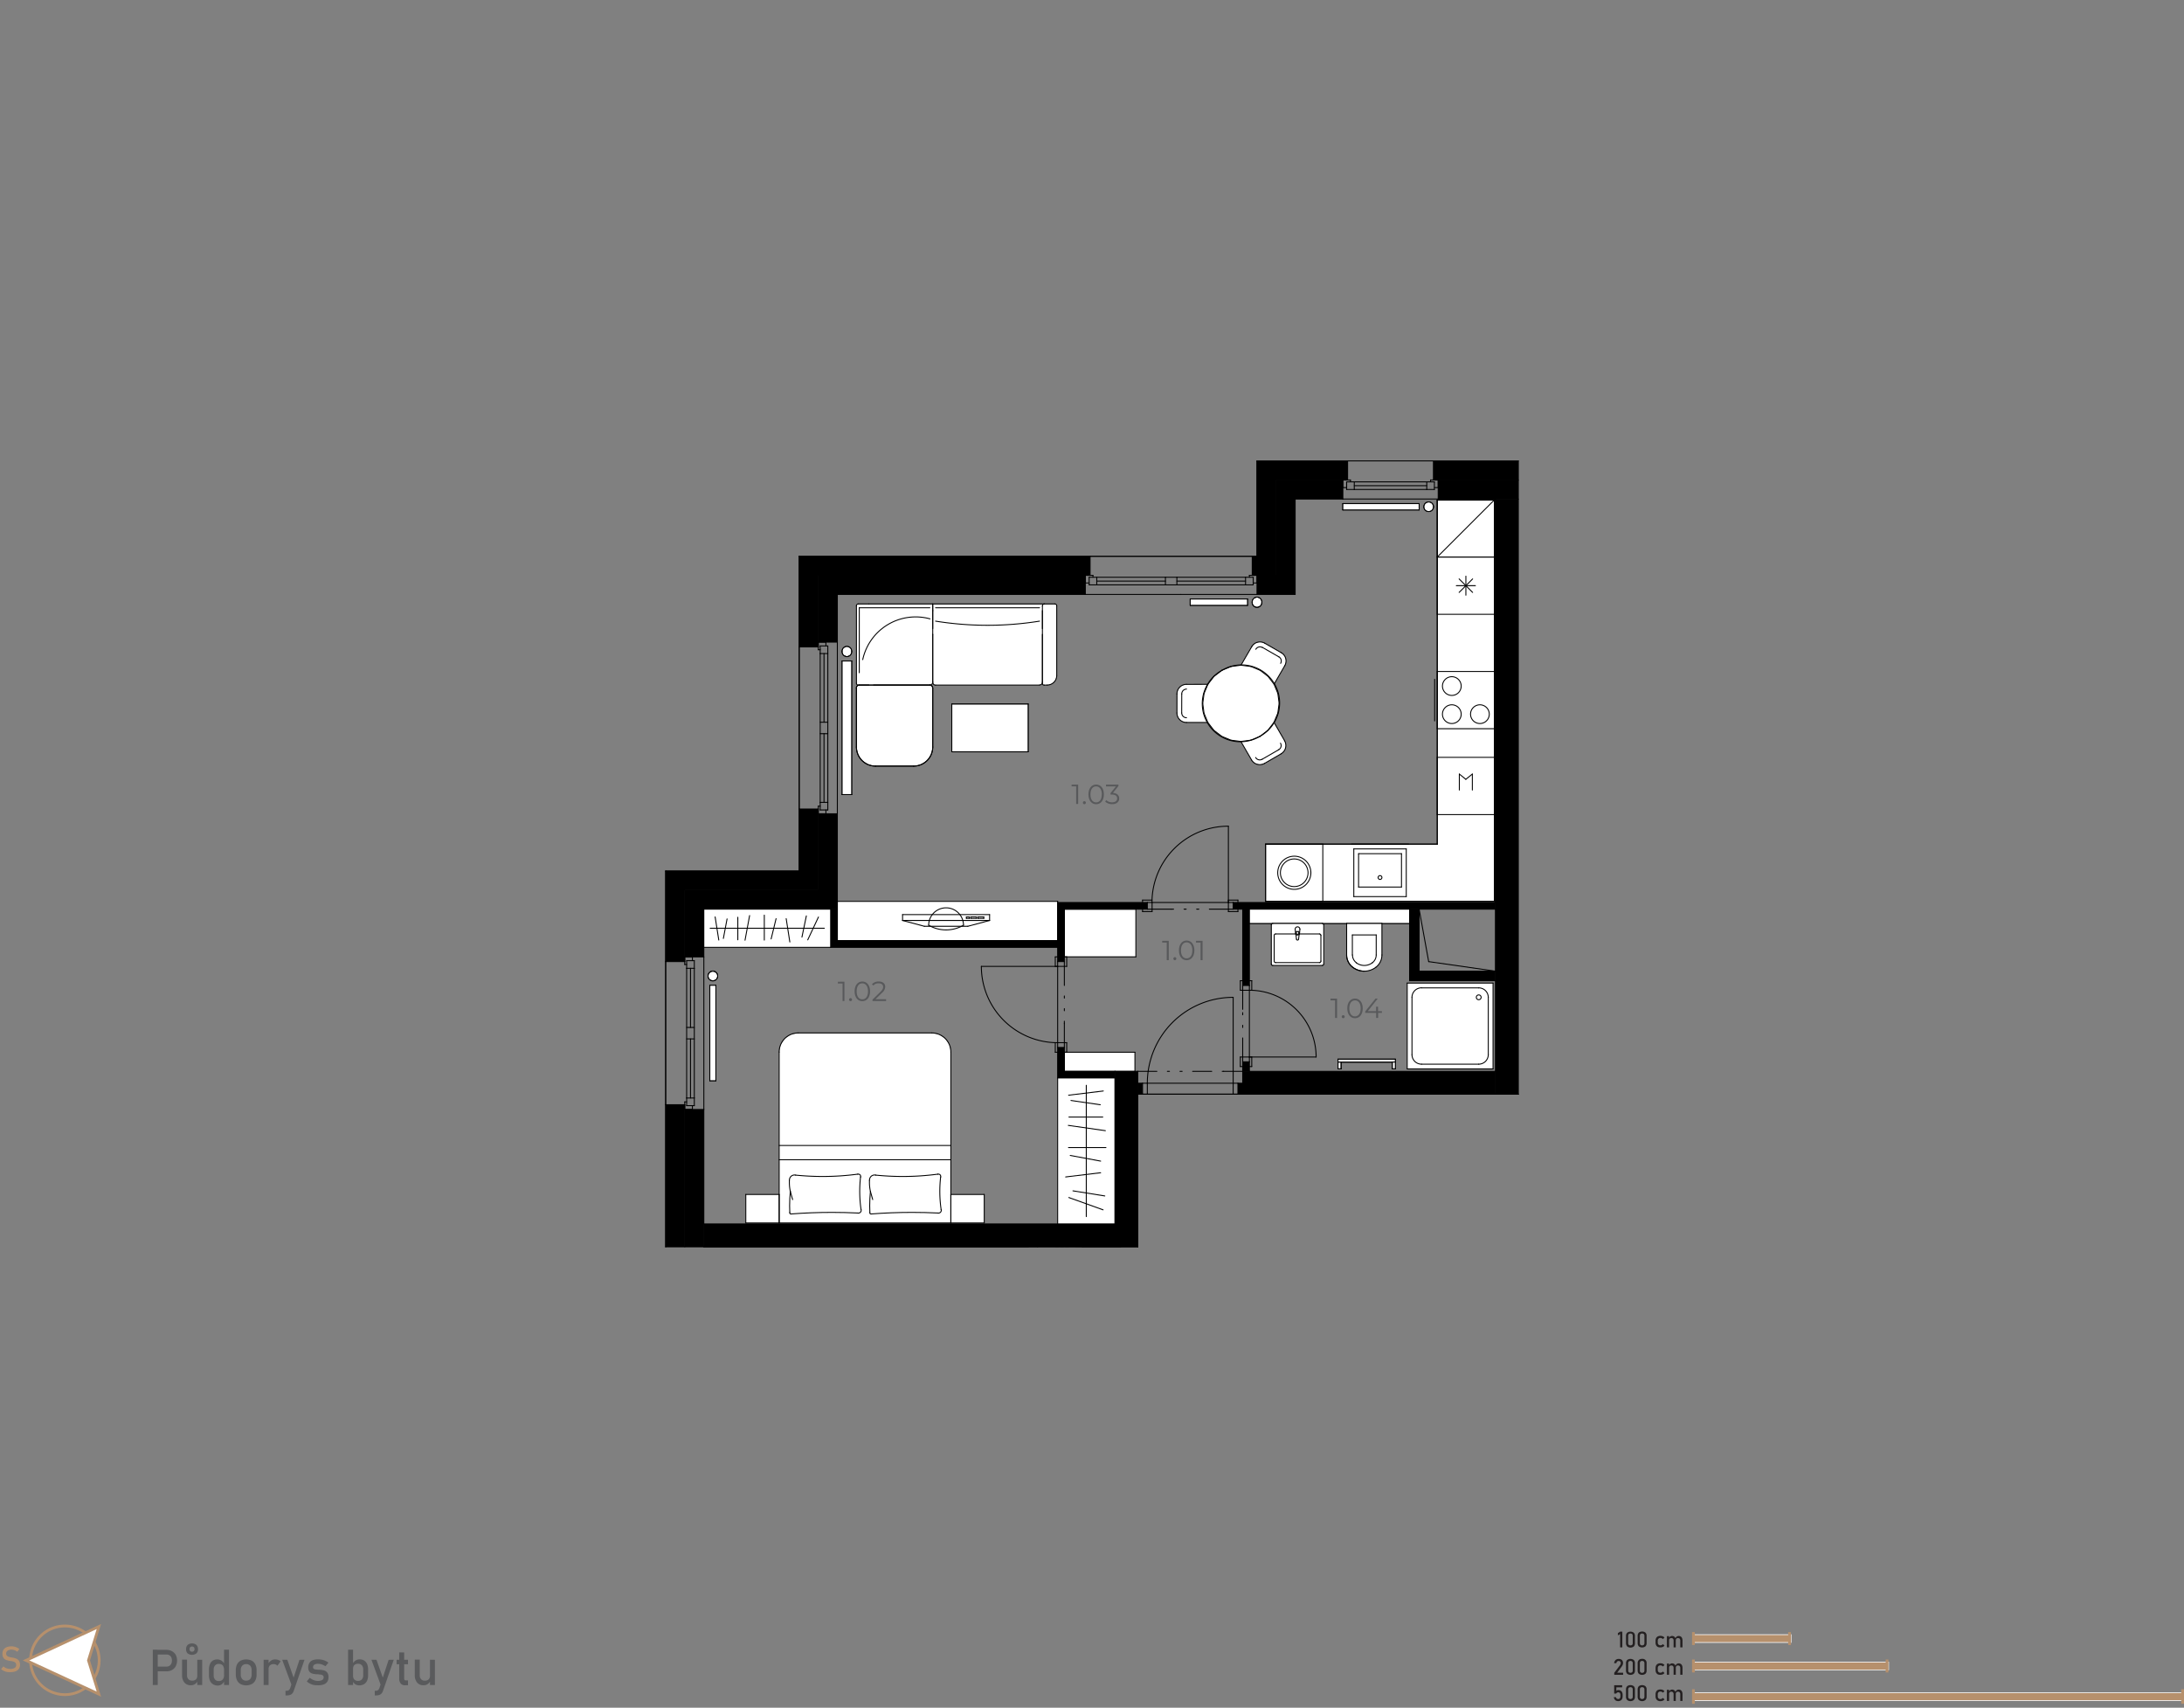 <svg xmlns="http://www.w3.org/2000/svg" xmlns:xlink="http://www.w3.org/1999/xlink" viewBox="0 0 790.58 618.13"><rect x="0" y="0" width="790.58" height="618.13" fill="#808080" stroke="none"/><defs><style>.a,.f,.h{fill:none;}.b{fill:#595a5c;}.c{fill:#b6906c;}.d,.g{fill:#fff;}.e{fill:#231f20;}.f{stroke:#000;}.f,.h{stroke-linecap:round;stroke-linejoin:round;stroke-width:0.34px;}.g,.j{fill-rule:evenodd;}.h{stroke:#454545;}.i{clip-path:url(#a);}.k{fill:#58595b;}</style><clipPath id="a"><polygon class="a" points="455.02 166.82 455.02 201.35 385.97 201.35 289.3 201.35 289.3 315.28 240.97 315.28 240.97 451.3 411.86 451.3 411.86 396.06 549.61 396.06 549.61 166.82 455.02 166.82"/></clipPath></defs><path class="b" d="M55.31,597.13H57.1V609.9H55.31Zm.92,6.11h4.09a1.89,1.89,0,0,0,1-.27,1.82,1.82,0,0,0,.68-.77,2.67,2.67,0,0,0,.24-1.16,2.7,2.7,0,0,0-.24-1.16,1.82,1.82,0,0,0-1.7-1H56.23v-1.7h4a4.09,4.09,0,0,1,2,.48A3.45,3.45,0,0,1,63.62,599a4.64,4.64,0,0,1,0,4.11,3.34,3.34,0,0,1-1.35,1.36,4,4,0,0,1-2,.49h-4Z"/><path class="b" d="M67.7,606.33a2.07,2.07,0,0,0,.49,1.48,1.76,1.76,0,0,0,1.37.52,1.89,1.89,0,0,0,1.37-.46,1.79,1.79,0,0,0,.48-1.33l.12,1.91A2.58,2.58,0,0,1,69.06,610a2.89,2.89,0,0,1-2.33-1,4.08,4.08,0,0,1-.82-2.73v-5.55H67.7Zm.22-7.86a1.93,1.93,0,0,1-.56-1.5,2.07,2.07,0,0,1,.56-1.57,2.56,2.56,0,0,1,3.18,0,2.08,2.08,0,0,1,.57,1.56,1.94,1.94,0,0,1-.57,1.5,2.65,2.65,0,0,1-3.18,0Zm2.26-.86a.94.94,0,0,0,.24-.68,1,1,0,0,0-.24-.7.91.91,0,0,0-.67-.25.92.92,0,0,0-.67.25,1,1,0,0,0-.23.7,1,1,0,0,0,.23.68.92.92,0,0,0,.67.24A.9.9,0,0,0,70.18,597.61Zm1.23,3.17h1.78v9.12H71.41Z"/><path class="b" d="M77.1,609.63A2.82,2.82,0,0,1,76,608.36a5.08,5.08,0,0,1-.36-2v-2a5.05,5.05,0,0,1,.36-2,2.71,2.71,0,0,1,1-1.27,3,3,0,0,1,1.65-.44,2.71,2.71,0,0,1,1.48.42,3.22,3.22,0,0,1,1.09,1.19l-.18,1.86a2.19,2.19,0,0,0-.22-1,1.48,1.48,0,0,0-.61-.63,2,2,0,0,0-1-.21,1.71,1.71,0,0,0-1.37.55,2.26,2.26,0,0,0-.49,1.56v2a2.19,2.19,0,0,0,.49,1.54,1.74,1.74,0,0,0,1.37.54,1.93,1.93,0,0,0,1-.23,1.45,1.45,0,0,0,.61-.64,2.25,2.25,0,0,0,.22-1l.12,1.92a2.66,2.66,0,0,1-.89,1.14,2.56,2.56,0,0,1-1.53.45A3.19,3.19,0,0,1,77.1,609.63Zm4-12.5H82.9V609.9H81.11Z"/><path class="b" d="M87.09,609.57a3.09,3.09,0,0,1-1.29-1.36,4.85,4.85,0,0,1-.44-2.15v-1.48a4.71,4.71,0,0,1,.44-2.12,3.12,3.12,0,0,1,1.29-1.35,4.71,4.71,0,0,1,4.06,0,3.12,3.12,0,0,1,1.29,1.35,4.71,4.71,0,0,1,.44,2.12v1.51a4.79,4.79,0,0,1-.44,2.13,3.12,3.12,0,0,1-1.29,1.35,4.62,4.62,0,0,1-4.06,0Zm3.49-1.83a2.43,2.43,0,0,0,.51-1.65v-1.51a2.43,2.43,0,0,0-.51-1.65,1.88,1.88,0,0,0-1.46-.58,1.85,1.85,0,0,0-1.45.58,2.38,2.38,0,0,0-.52,1.65v1.51a2.38,2.38,0,0,0,.52,1.65,1.82,1.82,0,0,0,1.45.59A1.85,1.85,0,0,0,90.58,607.74Z"/><path class="b" d="M95.43,600.78h1.79v9.12H95.43Zm4.42,1.72a2.16,2.16,0,0,0-.83-.15,1.83,1.83,0,0,0-1.33.47,1.79,1.79,0,0,0-.47,1.31L97,602.37a3.32,3.32,0,0,1,1.09-1.27,2.58,2.58,0,0,1,1.48-.45,3.39,3.39,0,0,1,1.13.18,2.62,2.62,0,0,1,.88.53l-1.17,1.58A1.56,1.56,0,0,0,99.85,602.5Z"/><path class="b" d="M102.15,600.78H104l2.81,7.93-1,1.94Zm8.07,0L106.34,612a2.6,2.6,0,0,1-.56,1,1.87,1.87,0,0,1-.84.52,4,4,0,0,1-1.23.16h-.36V612h.36a1.46,1.46,0,0,0,.8-.2,1.74,1.74,0,0,0,.51-.7l3.38-10.31Z"/><path class="b" d="M113.51,609.88a5.76,5.76,0,0,1-1.32-.48,4.89,4.89,0,0,1-1.13-.79l1.06-1.31a5.86,5.86,0,0,0,1.47.85,4.18,4.18,0,0,0,1.44.28,3.11,3.11,0,0,0,1.6-.33,1.1,1.1,0,0,0,.53-1,.79.79,0,0,0-.29-.66,1.66,1.66,0,0,0-.72-.29c-.29,0-.69-.1-1.22-.14h-.15l-.14,0h-.15a6.45,6.45,0,0,1-1.5-.26,2,2,0,0,1-1-.7,2.38,2.38,0,0,1-.41-1.49,3.07,3.07,0,0,1,.39-1.61,2.41,2.41,0,0,1,1.18-1,5.29,5.29,0,0,1,2-.32,6.38,6.38,0,0,1,2.6.52,6.16,6.16,0,0,1,1.13.66l-1.08,1.31a5.59,5.59,0,0,0-1.35-.66,4,4,0,0,0-1.3-.22,2.44,2.44,0,0,0-1.37.31,1.08,1.08,0,0,0-.46.94.64.64,0,0,0,.26.55,1.72,1.72,0,0,0,.66.25c.26,0,.64.07,1.12.1h.34a7.67,7.67,0,0,1,1.63.25,2.24,2.24,0,0,1,1.13.77,2.62,2.62,0,0,1,.45,1.65,2.92,2.92,0,0,1-.42,1.63,2.54,2.54,0,0,1-1.27,1A5.88,5.88,0,0,1,115,610,7.38,7.38,0,0,1,113.51,609.88Z"/><path class="b" d="M126,597.13h1.8V609.9H126Zm2.6,12.5a2.39,2.39,0,0,1-.93-1.16l.13-1.91a2.22,2.22,0,0,0,.21,1,1.48,1.48,0,0,0,.61.63,1.93,1.93,0,0,0,1,.22,1.74,1.74,0,0,0,1.37-.54,2.18,2.18,0,0,0,.49-1.53v-2a2.26,2.26,0,0,0-.49-1.56,1.71,1.71,0,0,0-1.37-.55,2,2,0,0,0-1,.21,1.36,1.36,0,0,0-.61.62,2.12,2.12,0,0,0-.21,1l-.19-1.76a3.37,3.37,0,0,1,1.08-1.24,2.67,2.67,0,0,1,1.49-.43,3,3,0,0,1,1.65.43,2.9,2.9,0,0,1,1.06,1.27,5.1,5.1,0,0,1,.36,2v2a4.94,4.94,0,0,1-.37,2,2.79,2.79,0,0,1-1.08,1.26,3.25,3.25,0,0,1-1.71.44A2.73,2.73,0,0,1,128.57,609.63Z"/><path class="b" d="M134.46,600.78h1.82l2.81,7.93-1,1.94Zm8.07,0L138.65,612a2.6,2.6,0,0,1-.56,1,1.87,1.87,0,0,1-.84.52,4,4,0,0,1-1.23.16h-.36V612H136a1.46,1.46,0,0,0,.8-.2,1.74,1.74,0,0,0,.51-.7l3.37-10.31Z"/><path class="b" d="M143.57,600.78h4.12v1.62h-4.12Zm1.46,8.56a2.77,2.77,0,0,1-.52-1.81v-9.4h1.8v9.42a.84.84,0,0,0,.13.51.46.46,0,0,0,.39.18h.86V610h-1A2,2,0,0,1,145,609.34Z"/><path class="b" d="M151.94,606.33a2.07,2.07,0,0,0,.49,1.48,1.76,1.76,0,0,0,1.37.52,1.91,1.91,0,0,0,1.37-.46,1.79,1.79,0,0,0,.48-1.33l.12,1.91A2.58,2.58,0,0,1,153.3,610a2.89,2.89,0,0,1-2.33-1,4.08,4.08,0,0,1-.82-2.73v-5.55h1.79Zm3.71-5.55h1.78v9.12h-1.78Z"/><rect class="c" x="612.92" y="591.68" width="35.43" height="2.83"/><path class="d" d="M648.48,594.64H612.79v-3.08h35.69ZM613,594.39h35.19v-2.58H613Z"/><rect class="c" x="612.92" y="601.6" width="70.74" height="2.83"/><path class="d" d="M683.78,604.56h-71v-3.08h71ZM613,604.31h70.49v-2.58H613Z"/><rect class="c" x="612.92" y="612.72" width="177.16" height="2.84"/><path class="d" d="M790.21,615.68H612.79V612.6H790.21ZM613,615.43H790v-2.58H613Z"/><path class="e" d="M587.26,596.28h-.8v-4.82l-.81.5v-.83l.81-.53h.8Z"/><path class="e" d="M589,595.91a1.67,1.67,0,0,1-.41-1.19v-2.58A1.65,1.65,0,0,1,589,591a2,2,0,0,1,2.42,0,1.65,1.65,0,0,1,.41,1.19v2.58a1.65,1.65,0,0,1-.41,1.19,2,2,0,0,1-2.42,0Zm1.83-.55a.89.89,0,0,0,.2-.64v-2.58a.89.89,0,0,0-.2-.64.82.82,0,0,0-.62-.22.86.86,0,0,0-.63.22.94.94,0,0,0-.2.64v2.58a.9.9,0,0,0,.21.64,1,1,0,0,0,1.24,0Z"/><path class="e" d="M593.22,595.91a1.67,1.67,0,0,1-.41-1.19v-2.58a1.65,1.65,0,0,1,.41-1.19,2,2,0,0,1,2.42,0,1.61,1.61,0,0,1,.41,1.19v2.58a1.65,1.65,0,0,1-.41,1.19,2,2,0,0,1-2.42,0Zm1.83-.55a.9.9,0,0,0,.21-.64v-2.58a.94.94,0,0,0-.2-.64.86.86,0,0,0-.63-.22.82.82,0,0,0-.62.22.89.89,0,0,0-.2.64v2.58a.89.89,0,0,0,.2.64,1,1,0,0,0,1.24,0Z"/><path class="e" d="M600.1,596.13a1.45,1.45,0,0,1-.6-.6,2.06,2.06,0,0,1-.21-1v-.67a2,2,0,0,1,.21-.94,1.37,1.37,0,0,1,.6-.59,2,2,0,0,1,.95-.21,2.21,2.21,0,0,1,.59.08,1.68,1.68,0,0,1,.51.22,1.54,1.54,0,0,1,.37.35l-.58.52a1.17,1.17,0,0,0-.4-.3,1.13,1.13,0,0,0-.48-.11.94.94,0,0,0-.71.26,1,1,0,0,0-.26.72v.67a1,1,0,0,0,.25.74.94.94,0,0,0,.72.27,1,1,0,0,0,.48-.12,1,1,0,0,0,.4-.32l.58.56a1.38,1.38,0,0,1-.38.34,1.62,1.62,0,0,1-.5.22,2.27,2.27,0,0,1-.59.07A2.12,2.12,0,0,1,600.1,596.13Z"/><path class="e" d="M603.4,592.22h.79v4.06h-.79Zm2.42,1.6a1,1,0,0,0-.21-.67.78.78,0,0,0-.6-.23.81.81,0,0,0-.6.21.73.73,0,0,0-.22.58l-.08-.78a1.46,1.46,0,0,1,.49-.57,1.22,1.22,0,0,1,.67-.2,1.33,1.33,0,0,1,.73.2,1.18,1.18,0,0,1,.46.56,2.4,2.4,0,0,1,.15.89v2.47h-.79Zm2.42,0a.93.93,0,0,0-.22-.67.85.85,0,0,0-.63-.23.72.72,0,0,0-.57.23.9.9,0,0,0-.21.64l-.16-.78a1.61,1.61,0,0,1,.51-.63,1.23,1.23,0,0,1,.69-.22,1.37,1.37,0,0,1,.75.2,1.09,1.09,0,0,1,.47.56,2.21,2.21,0,0,1,.17.89v2.47h-.8Z"/><path class="e" d="M584.33,605.5l2-2.64a1.85,1.85,0,0,0,.27-.47,1.29,1.29,0,0,0,.09-.45h0a.67.67,0,0,0-.2-.53.81.81,0,0,0-.56-.19.76.76,0,0,0-.56.21,1,1,0,0,0-.27.58h-.82a2,2,0,0,1,.29-.83,1.42,1.42,0,0,1,.56-.53,1.67,1.67,0,0,1,.79-.18,1.93,1.93,0,0,1,.87.17,1.21,1.21,0,0,1,.54.51,1.55,1.55,0,0,1,.19.8h0a1.84,1.84,0,0,1-.12.63,2.8,2.8,0,0,1-.35.63l-1.65,2.24h2.15v.76h-3.2Z"/><path class="e" d="M589,605.83a1.67,1.67,0,0,1-.41-1.19v-2.58a1.65,1.65,0,0,1,.41-1.19,2,2,0,0,1,2.42,0,1.65,1.65,0,0,1,.41,1.19v2.58a1.65,1.65,0,0,1-.41,1.19,2,2,0,0,1-2.42,0Zm1.83-.55a.89.89,0,0,0,.2-.64v-2.58a.89.89,0,0,0-.2-.64.82.82,0,0,0-.62-.22.86.86,0,0,0-.63.22.94.94,0,0,0-.19.64v2.58a.89.89,0,0,0,.2.64,1,1,0,0,0,1.24,0Z"/><path class="e" d="M593.22,605.83a1.67,1.67,0,0,1-.41-1.19v-2.58a1.61,1.61,0,0,1,.42-1.19,1.59,1.59,0,0,1,1.2-.42,1.45,1.45,0,0,1,1.62,1.61v2.58a1.61,1.61,0,0,1-.41,1.19,2,2,0,0,1-2.42,0Zm1.84-.55a.94.94,0,0,0,.2-.64v-2.58a.94.94,0,0,0-.2-.64.84.84,0,0,0-.63-.22.82.82,0,0,0-.62.22.89.89,0,0,0-.2.64v2.58a.89.89,0,0,0,.2.64.82.82,0,0,0,.62.22A.86.86,0,0,0,595.06,605.28Z"/><path class="e" d="M600.1,606.05a1.45,1.45,0,0,1-.6-.6,2.06,2.06,0,0,1-.2-1v-.67a2,2,0,0,1,.2-.94,1.37,1.37,0,0,1,.6-.59,2,2,0,0,1,.95-.21,2.35,2.35,0,0,1,.6.08,1.73,1.73,0,0,1,.5.22,1.38,1.38,0,0,1,.37.35l-.58.52a1.08,1.08,0,0,0-.4-.3,1.13,1.13,0,0,0-.48-.11,1,1,0,0,0-.71.26,1,1,0,0,0-.26.72v.67a1,1,0,0,0,.25.74.94.94,0,0,0,.72.27,1.14,1.14,0,0,0,.88-.44l.58.56a1.38,1.38,0,0,1-.38.34,1.62,1.62,0,0,1-.5.22,2.22,2.22,0,0,1-.59.07A2.12,2.12,0,0,1,600.1,606.05Z"/><path class="e" d="M603.4,602.14h.79v4.06h-.79Zm2.42,1.6a1,1,0,0,0-.21-.67.78.78,0,0,0-.6-.23.81.81,0,0,0-.6.21.73.73,0,0,0-.22.58l-.08-.78a1.46,1.46,0,0,1,.49-.57,1.22,1.22,0,0,1,.67-.2,1.3,1.3,0,0,1,.73.2,1.18,1.18,0,0,1,.46.56,2.4,2.4,0,0,1,.16.89v2.47h-.8Zm2.42,0a.93.93,0,0,0-.22-.67.85.85,0,0,0-.63-.23.73.73,0,0,0-.57.23.89.89,0,0,0-.2.64l-.16-.78a1.51,1.51,0,0,1,.5-.63,1.23,1.23,0,0,1,.69-.22,1.35,1.35,0,0,1,.75.2,1.16,1.16,0,0,1,.48.56,2.4,2.4,0,0,1,.16.89v2.47h-.8Z"/><path class="e" d="M585,615.58a1.34,1.34,0,0,1-.54-.49,2,2,0,0,1-.28-.77h.8a.75.75,0,0,0,.25.49.85.85,0,0,0,.54.17.72.72,0,0,0,.59-.25,1.1,1.1,0,0,0,.21-.72v-.48a1.1,1.1,0,0,0-.21-.72.72.72,0,0,0-.59-.25.83.83,0,0,0-.4.11,1.18,1.18,0,0,0-.34.33h-.72v-3h2.89v.76h-2.1V612a1,1,0,0,1,.34-.18.94.94,0,0,1,.37-.07,1.68,1.68,0,0,1,.84.2,1.29,1.29,0,0,1,.53.6,2.07,2.07,0,0,1,.19.94V614a2.25,2.25,0,0,1-.19.94,1.31,1.31,0,0,1-.55.59,1.69,1.69,0,0,1-.86.21A1.74,1.74,0,0,1,585,615.58Z"/><path class="e" d="M589,615.32a1.65,1.65,0,0,1-.41-1.19v-2.58a1.67,1.67,0,0,1,.41-1.19,2,2,0,0,1,2.42,0,1.65,1.65,0,0,1,.41,1.19v2.58a1.64,1.64,0,0,1-.41,1.19,1.92,1.92,0,0,1-2.42,0Zm1.83-.55a.89.89,0,0,0,.2-.64v-2.58a.88.88,0,0,0-.2-.63.78.78,0,0,0-.62-.22.82.82,0,0,0-.63.22.93.93,0,0,0-.2.63v2.58a.9.9,0,0,0,.21.64,1,1,0,0,0,1.24,0Z"/><path class="e" d="M593.22,615.32a1.65,1.65,0,0,1-.41-1.19v-2.58a1.67,1.67,0,0,1,.41-1.19,2,2,0,0,1,2.42,0,1.61,1.61,0,0,1,.41,1.19v2.58a1.64,1.64,0,0,1-.41,1.19,1.92,1.92,0,0,1-2.42,0Zm1.83-.55a.9.9,0,0,0,.21-.64v-2.58a.93.93,0,0,0-.2-.63.82.82,0,0,0-.63-.22.78.78,0,0,0-.62.22.88.88,0,0,0-.2.63v2.58a.89.89,0,0,0,.2.64,1,1,0,0,0,1.24,0Z"/><path class="e" d="M600.1,615.54a1.45,1.45,0,0,1-.6-.6,2,2,0,0,1-.21-1v-.67a2,2,0,0,1,.21-.94,1.45,1.45,0,0,1,.6-.6,2,2,0,0,1,.95-.2,2.22,2.22,0,0,1,.59.07,2,2,0,0,1,.51.22,1.76,1.76,0,0,1,.37.35l-.58.52a1.17,1.17,0,0,0-.4-.3,1.13,1.13,0,0,0-.48-.11.94.94,0,0,0-.71.26,1,1,0,0,0-.26.73V614a1.07,1.07,0,0,0,.25.74,1,1,0,0,0,.72.26,1.13,1.13,0,0,0,.48-.11,1.26,1.26,0,0,0,.4-.32l.58.55a1.42,1.42,0,0,1-.38.35,1.88,1.88,0,0,1-.5.21,2.27,2.27,0,0,1-.59.08A2,2,0,0,1,600.1,615.54Z"/><path class="e" d="M603.4,611.63h.79v4.06h-.79Zm2.42,1.6a1,1,0,0,0-.21-.66.75.75,0,0,0-.6-.24.81.81,0,0,0-.6.21.75.75,0,0,0-.22.58l-.08-.78a1.5,1.5,0,0,1,.49-.56,1.15,1.15,0,0,1,.67-.2,1.32,1.32,0,0,1,.73.19,1.28,1.28,0,0,1,.46.56,2.42,2.42,0,0,1,.15.9v2.46h-.79Zm2.42,0a.91.91,0,0,0-.22-.66.82.82,0,0,0-.63-.24.72.72,0,0,0-.57.23.9.9,0,0,0-.21.64l-.16-.78a1.51,1.51,0,0,1,.51-.62,1.16,1.16,0,0,1,.69-.22,1.37,1.37,0,0,1,.75.19,1.18,1.18,0,0,1,.47.56,2.22,2.22,0,0,1,.17.9v2.46h-.8Z"/><path class="c" d="M23.49,613.89A12.92,12.92,0,1,1,36.4,601,12.93,12.93,0,0,1,23.49,613.89Zm0-24.83A11.92,11.92,0,1,0,35.4,601,11.93,11.93,0,0,0,23.49,589.06Z"/><polygon class="d" points="35.77 588.74 9.42 600.98 35.77 613.21 32.02 600.98 35.77 588.74"/><path class="c" d="M36.58,614.14,8.23,601l28.35-13.17-4,13.17ZM10.61,601,35,612.29,31.5,601,35,589.66Z"/><path class="c" d="M2.52,605.19a5,5,0,0,1-1.11-.38,4.4,4.4,0,0,1-1-.64l.81-1a3.72,3.72,0,0,0,1.16.69,4.08,4.08,0,0,0,1.38.23,2.73,2.73,0,0,0,1.55-.38,1.17,1.17,0,0,0,.55-1.05h0a1.12,1.12,0,0,0-.25-.77,1.44,1.44,0,0,0-.64-.42,8.23,8.23,0,0,0-1-.25H3.89l-.1,0a9.48,9.48,0,0,1-1.5-.36,2.08,2.08,0,0,1-1-.73,2.42,2.42,0,0,1-.41-1.51h0a2.77,2.77,0,0,1,.38-1.47,2.44,2.44,0,0,1,1.12-.92,4.48,4.48,0,0,1,1.77-.32,4.6,4.6,0,0,1,1,.11,4.9,4.9,0,0,1,1.86.86l-.73,1a4.61,4.61,0,0,0-1-.58,3,3,0,0,0-1.06-.2,2.44,2.44,0,0,0-1.46.38,1.24,1.24,0,0,0-.53,1.07h0a1,1,0,0,0,.27.75,1.74,1.74,0,0,0,.67.4,9.3,9.3,0,0,0,1.12.27h.24a7.93,7.93,0,0,1,1.4.41,2.22,2.22,0,0,1,.94.76,2.4,2.4,0,0,1,.38,1.43h0a2.62,2.62,0,0,1-.4,1.45,2.54,2.54,0,0,1-1.16.91,4.8,4.8,0,0,1-1.83.31A6.44,6.44,0,0,1,2.52,605.19Z"/><rect class="c" x="612.5" y="600.68" width="1" height="4.68"/><rect class="c" x="612.5" y="590.76" width="1" height="4.68"/><rect class="c" x="612.5" y="611.45" width="1" height="5.24"/><rect class="c" x="789.58" y="611.45" width="1" height="5.24"/><rect class="c" x="682.59" y="600.68" width="1" height="4.68"/><rect class="c" x="647.3" y="590.76" width="1" height="4.68"/><rect class="a" width="790.34" height="618.13"/><line class="f" x1="541.33" y1="326.67" x2="541.33" y2="180.64"/><rect class="d" x="303.11" y="326.26" width="79.75" height="14.22"/><line class="f" x1="303.11" y1="326.26" x2="303.11" y2="340.48"/><line class="f" x1="382.86" y1="326.26" x2="303.11" y2="326.26"/><line class="f" x1="382.86" y1="340.48" x2="382.86" y2="326.26"/><line class="f" x1="303.11" y1="340.48" x2="382.86" y2="340.48"/><line class="f" x1="255.12" y1="451.3" x2="255.12" y2="451.3"/><line class="f" x1="371.82" y1="451.3" x2="255.12" y2="451.3"/><line class="f" x1="371.82" y1="451.3" x2="371.82" y2="451.3"/><line class="f" x1="391.84" y1="451.3" x2="391.84" y2="451.3"/><line class="f" x1="405.65" y1="451.3" x2="391.84" y2="451.3"/><line class="f" x1="405.65" y1="451.3" x2="405.65" y2="451.3"/><rect class="d" x="385.28" y="380.87" width="25.55" height="6.9"/><line class="f" x1="385.28" y1="380.87" x2="385.28" y2="387.78"/><line class="f" x1="410.83" y1="380.87" x2="385.28" y2="380.87"/><line class="f" x1="410.83" y1="387.78" x2="410.83" y2="380.87"/><line class="f" x1="385.28" y1="387.78" x2="410.83" y2="387.78"/><rect class="d" x="385.28" y="329.09" width="25.89" height="17.26"/><line class="f" x1="385.28" y1="329.09" x2="385.28" y2="346.35"/><line class="f" x1="411.17" y1="329.09" x2="385.28" y2="329.09"/><line class="f" x1="411.17" y1="346.35" x2="411.17" y2="329.09"/><line class="f" x1="385.28" y1="346.35" x2="411.17" y2="346.35"/><rect class="d" x="509.39" y="355.84" width="31.07" height="31.07"/><line class="f" x1="509.39" y1="355.84" x2="509.39" y2="386.91"/><line class="f" x1="540.46" y1="355.84" x2="509.39" y2="355.84"/><line class="f" x1="540.46" y1="386.91" x2="540.46" y2="355.84"/><line class="f" x1="509.39" y1="386.91" x2="540.46" y2="386.91"/><polygon class="g" points="458.13 305.55 520.27 305.55 520.27 180.98 540.98 180.98 540.98 304.57 540.98 326.26 458.13 326.26 458.13 305.55"/><line class="f" x1="458.12" y1="305.55" x2="520.27" y2="305.55"/><line class="f" x1="520.27" y1="305.55" x2="520.27" y2="180.98"/><line class="f" x1="520.27" y1="180.98" x2="540.98" y2="180.98"/><line class="f" x1="540.98" y1="180.98" x2="540.98" y2="304.57"/><line class="f" x1="540.98" y1="304.57" x2="540.98" y2="326.26"/><line class="f" x1="540.98" y1="326.26" x2="458.12" y2="326.26"/><line class="f" x1="458.12" y1="326.26" x2="458.12" y2="305.55"/><line class="f" x1="303.11" y1="232.42" x2="303.11" y2="215.16"/><line class="f" x1="520.61" y1="180.64" x2="541.33" y2="180.64"/><line class="f" x1="254.78" y1="346.35" x2="254.78" y2="401.59"/><line class="f" x1="254.78" y1="443.02" x2="254.78" y2="401.59"/><line class="f" x1="254.78" y1="346.35" x2="254.78" y2="329.09"/><line class="f" x1="254.78" y1="443.02" x2="403.58" y2="443.02"/><line class="f" x1="389.42" y1="451.3" x2="375.61" y2="451.3"/><line class="f" x1="375.61" y1="451.3" x2="375.61" y2="451.3"/><line class="f" x1="389.42" y1="451.3" x2="389.42" y2="451.3"/><line class="f" x1="468.83" y1="180.64" x2="486.09" y2="180.64"/><line class="f" x1="516.47" y1="175.8" x2="490.23" y2="175.8"/><line class="f" x1="461.92" y1="173.73" x2="486.09" y2="173.73"/><line class="f" x1="520.61" y1="173.73" x2="549.61" y2="173.73"/><line class="f" x1="289.3" y1="315.28" x2="289.3" y2="292.84"/><line class="f" x1="289.3" y1="234.15" x2="289.3" y2="201.35"/><line class="f" x1="240.97" y1="451.3" x2="240.97" y2="399.86"/><line class="f" x1="240.97" y1="348.07" x2="240.97" y2="315.28"/><line class="f" x1="541.33" y1="387.78" x2="541.33" y2="354.98"/><line class="f" x1="541.33" y1="351.53" x2="541.33" y2="329.09"/><line class="f" x1="391.84" y1="451.3" x2="391.84" y2="451.3"/><line class="f" x1="254.78" y1="451.3" x2="254.78" y2="451.3"/><line class="f" x1="403.58" y1="443.02" x2="403.58" y2="390.19"/><line class="f" x1="411.86" y1="443.02" x2="411.86" y2="396.06"/><line class="f" x1="247.87" y1="451.3" x2="247.87" y2="401.59"/><line class="f" x1="247.87" y1="346.35" x2="247.87" y2="322.18"/><line class="f" x1="303.11" y1="329.09" x2="303.11" y2="294.56"/><line class="f" x1="296.21" y1="322.18" x2="296.21" y2="294.56"/><line class="f" x1="296.21" y1="232.42" x2="296.21" y2="208.25"/><line class="f" x1="455.02" y1="201.35" x2="455.02" y2="166.83"/><line class="f" x1="392.87" y1="215.16" x2="392.87" y2="208.26"/><line class="f" x1="468.83" y1="215.16" x2="468.83" y2="180.64"/><line class="f" x1="486.09" y1="180.64" x2="486.09" y2="173.73"/><line class="f" x1="487.82" y1="173.73" x2="487.82" y2="166.83"/><line class="f" x1="520.61" y1="180.64" x2="520.61" y2="173.73"/><line class="f" x1="518.89" y1="173.73" x2="518.89" y2="166.83"/><line class="f" x1="461.92" y1="208.25" x2="461.92" y2="173.73"/><line class="f" x1="455.02" y1="201.35" x2="453.29" y2="201.35"/><line class="f" x1="385.97" y1="201.35" x2="289.3" y2="201.35"/><line class="f" x1="394.6" y1="201.35" x2="385.97" y2="201.35"/><line class="f" x1="468.83" y1="215.16" x2="455.02" y2="215.16"/><line class="f" x1="392.87" y1="215.16" x2="303.11" y2="215.16"/><line class="f" x1="461.92" y1="208.25" x2="455.02" y2="208.25"/><line class="f" x1="392.87" y1="208.25" x2="296.21" y2="208.25"/><line class="f" x1="289.3" y1="315.28" x2="240.97" y2="315.28"/><line class="f" x1="303.11" y1="294.56" x2="296.21" y2="294.56"/><line class="f" x1="303.11" y1="232.42" x2="296.21" y2="232.42"/><line class="f" x1="300.7" y1="329.09" x2="254.78" y2="329.09"/><line class="f" x1="296.21" y1="322.18" x2="247.87" y2="322.18"/><line class="f" x1="289.3" y1="292.84" x2="289.3" y2="234.15"/><line class="f" x1="303.11" y1="294.56" x2="303.11" y2="232.42"/><line class="f" x1="486.09" y1="180.64" x2="520.61" y2="180.64"/><line class="f" x1="392.87" y1="215.16" x2="427.4" y2="215.16"/><line class="f" x1="385.28" y1="329.09" x2="415.32" y2="329.09"/><line class="f" x1="446.39" y1="329.09" x2="449.84" y2="329.09"/><line class="f" x1="452.26" y1="329.09" x2="510.26" y2="329.09"/><line class="f" x1="513.71" y1="329.09" x2="541.33" y2="329.09"/><line class="f" x1="300.7" y1="342.9" x2="382.86" y2="342.9"/><line class="f" x1="303.11" y1="340.48" x2="382.86" y2="340.48"/><line class="f" x1="382.86" y1="326.67" x2="415.32" y2="326.67"/><line class="f" x1="446.39" y1="326.67" x2="541.33" y2="326.67"/><line class="f" x1="411.86" y1="396.06" x2="413.59" y2="396.06"/><line class="f" x1="449.84" y1="396.06" x2="549.61" y2="396.06"/><line class="f" x1="403.58" y1="387.78" x2="411.86" y2="387.78"/><line class="f" x1="452.26" y1="387.78" x2="541.33" y2="387.78"/><line class="f" x1="510.26" y1="354.98" x2="541.33" y2="354.98"/><line class="f" x1="513.71" y1="351.53" x2="541.33" y2="351.53"/><line class="f" x1="391.84" y1="451.3" x2="411.86" y2="451.3"/><line class="f" x1="382.86" y1="390.19" x2="382.86" y2="379.15"/><line class="f" x1="382.86" y1="348.07" x2="382.86" y2="342.9"/><line class="f" x1="385.28" y1="387.78" x2="385.28" y2="379.15"/><line class="f" x1="385.28" y1="348.07" x2="385.28" y2="329.09"/><line class="f" x1="449.84" y1="387.78" x2="449.84" y2="384.32"/><line class="f" x1="449.84" y1="356.71" x2="449.84" y2="329.09"/><line class="f" x1="452.26" y1="387.78" x2="452.26" y2="384.32"/><line class="f" x1="452.26" y1="356.71" x2="452.26" y2="329.09"/><line class="f" x1="541.33" y1="329.09" x2="541.33" y2="326.67"/><line class="f" x1="541.33" y1="180.64" x2="549.61" y2="180.64"/><line class="f" x1="303.11" y1="329.09" x2="303.11" y2="340.48"/><line class="f" x1="300.7" y1="329.09" x2="300.7" y2="342.9"/><line class="f" x1="382.86" y1="348.07" x2="385.28" y2="348.07"/><line class="f" x1="382.86" y1="379.15" x2="385.28" y2="379.15"/><line class="f" x1="449.84" y1="384.32" x2="452.26" y2="384.32"/><line class="f" x1="449.84" y1="356.71" x2="452.26" y2="356.71"/><line class="f" x1="446.39" y1="392.09" x2="415.31" y2="392.09"/><line class="f" x1="446.39" y1="396.06" x2="415.31" y2="396.06"/><line class="f" x1="446.39" y1="392.09" x2="446.39" y2="361.02"/><line class="f" x1="446.39" y1="396.06" x2="446.39" y2="392.09"/><line class="f" x1="415.32" y1="392.09" x2="415.32" y2="396.06"/><line class="f" x1="415.32" y1="392.09" x2="413.59" y2="392.09"/><line class="f" x1="415.32" y1="396.06" x2="413.59" y2="396.06"/><line class="f" x1="448.11" y1="392.09" x2="446.39" y2="392.09"/><line class="f" x1="448.11" y1="396.06" x2="446.39" y2="396.06"/><line class="f" x1="411.86" y1="387.78" x2="411.86" y2="392.09"/><line class="f" x1="411.86" y1="392.09" x2="411.86" y2="396.06"/><line class="f" x1="449.84" y1="387.78" x2="449.84" y2="392.09"/><line class="f" x1="449.84" y1="392.09" x2="449.84" y2="396.06"/><line class="f" x1="413.59" y1="392.09" x2="413.59" y2="396.06"/><line class="f" x1="448.11" y1="392.09" x2="448.11" y2="396.06"/><line class="f" x1="448.11" y1="392.09" x2="449.84" y2="392.09"/><line class="f" x1="413.59" y1="392.09" x2="411.86" y2="392.09"/><line class="f" x1="411.86" y1="387.78" x2="418.77" y2="387.78"/><line class="f" x1="422.57" y1="387.78" x2="423.34" y2="387.78"/><line class="f" x1="427.14" y1="387.78" x2="427.92" y2="387.78"/><line class="f" x1="431.71" y1="387.78" x2="438.62" y2="387.78"/><line class="f" x1="442.42" y1="387.78" x2="442.93" y2="387.78"/><line class="f" x1="442.93" y1="387.78" x2="449.84" y2="387.78"/><line class="f" x1="446.39" y1="329.09" x2="446.39" y2="326.67"/><line class="f" x1="415.32" y1="329.09" x2="415.32" y2="326.67"/><line class="f" x1="411.86" y1="446.99" x2="411.86" y2="443.02"/><line class="f" x1="411.86" y1="446.99" x2="411.86" y2="451.3"/><line class="f" x1="372.16" y1="451.3" x2="372.16" y2="451.3"/><line class="f" x1="389.42" y1="451.3" x2="391.84" y2="451.3"/><line class="f" x1="372.16" y1="451.3" x2="375.61" y2="451.3"/><line class="f" x1="385.28" y1="387.78" x2="403.58" y2="387.78"/><line class="f" x1="382.86" y1="390.19" x2="403.58" y2="390.19"/><line class="f" x1="382.86" y1="340.48" x2="382.86" y2="326.67"/><line class="f" x1="247.87" y1="348.07" x2="240.97" y2="348.07"/><line class="f" x1="247.87" y1="399.86" x2="240.97" y2="399.86"/><line class="f" x1="240.97" y1="399.86" x2="240.97" y2="348.07"/><line class="f" x1="403.58" y1="390.19" x2="403.58" y2="387.78"/><line class="f" x1="254.78" y1="443.02" x2="254.78" y2="451.3"/><line class="f" x1="300.7" y1="329.09" x2="303.11" y2="329.09"/><line class="f" x1="449.84" y1="387.78" x2="452.26" y2="387.78"/><line class="f" x1="449.84" y1="396.06" x2="448.11" y2="396.06"/><line class="f" x1="247.87" y1="346.35" x2="254.78" y2="346.35"/><line class="f" x1="247.87" y1="401.59" x2="254.78" y2="401.59"/><line class="f" x1="247.87" y1="348.07" x2="247.87" y2="346.35"/><line class="f" x1="247.87" y1="401.59" x2="247.87" y2="399.86"/><line class="f" x1="296.21" y1="234.15" x2="289.3" y2="234.15"/><line class="f" x1="296.21" y1="234.15" x2="296.21" y2="232.42"/><line class="f" x1="296.21" y1="292.84" x2="289.3" y2="292.84"/><line class="f" x1="296.21" y1="294.56" x2="296.21" y2="292.84"/><line class="f" x1="487.82" y1="173.73" x2="486.09" y2="173.73"/><line class="f" x1="520.61" y1="173.73" x2="518.89" y2="173.73"/><line class="f" x1="394.6" y1="208.25" x2="394.6" y2="201.35"/><line class="f" x1="394.6" y1="208.25" x2="392.88" y2="208.25"/><line class="f" x1="251.33" y1="350.49" x2="251.33" y2="397.44"/><line class="f" x1="248.56" y1="397.44" x2="248.56" y2="350.49"/><line class="f" x1="249.95" y1="350.49" x2="249.95" y2="371.9"/><line class="f" x1="249.95" y1="376.04" x2="249.95" y2="397.44"/><line class="f" x1="516.47" y1="177.18" x2="490.23" y2="177.18"/><line class="f" x1="490.23" y1="174.42" x2="516.47" y2="174.42"/><line class="f" x1="248.56" y1="376.04" x2="251.33" y2="376.04"/><line class="f" x1="248.56" y1="371.9" x2="251.33" y2="371.9"/><line class="f" x1="299.66" y1="236.56" x2="299.66" y2="290.42"/><line class="f" x1="296.9" y1="290.42" x2="296.9" y2="236.56"/><line class="f" x1="298.28" y1="236.56" x2="298.28" y2="261.42"/><line class="f" x1="298.28" y1="265.56" x2="298.28" y2="290.42"/><line class="f" x1="296.9" y1="265.56" x2="299.66" y2="265.56"/><line class="f" x1="296.9" y1="261.42" x2="299.66" y2="261.42"/><line class="f" x1="421.87" y1="211.71" x2="397.02" y2="211.71"/><line class="f" x1="453.29" y1="201.35" x2="394.6" y2="201.35"/><line class="f" x1="455.02" y1="215.16" x2="455.02" y2="208.26"/><line class="f" x1="453.29" y1="208.25" x2="453.29" y2="201.35"/><line class="f" x1="455.02" y1="208.25" x2="453.29" y2="208.25"/><line class="f" x1="427.4" y1="215.16" x2="455.02" y2="215.16"/><line class="f" x1="510.26" y1="354.98" x2="510.26" y2="351.53"/><line class="f" x1="510.26" y1="354.98" x2="510.26" y2="329.09"/><line class="f" x1="513.71" y1="351.53" x2="513.71" y2="329.09"/><line class="f" x1="541.33" y1="351.53" x2="541.33" y2="354.98"/><line class="f" x1="397.02" y1="208.94" x2="421.88" y2="208.94"/><line class="f" x1="421.87" y1="210.33" x2="397.02" y2="210.33"/><line class="f" x1="450.87" y1="211.71" x2="426.02" y2="211.71"/><line class="f" x1="426.02" y1="208.94" x2="450.87" y2="208.94"/><line class="f" x1="450.87" y1="210.33" x2="426.02" y2="210.33"/><line class="f" x1="444.66" y1="326.67" x2="417.04" y2="326.67"/><line class="f" x1="444.66" y1="326.67" x2="444.66" y2="299.05"/><line class="f" x1="444.66" y1="329.08" x2="444.66" y2="326.67"/><line class="f" x1="417.04" y1="326.67" x2="417.04" y2="329.08"/><line class="f" x1="417.04" y1="326.67" x2="415.32" y2="326.67"/><line class="f" x1="417.04" y1="329.08" x2="415.32" y2="329.08"/><line class="f" x1="446.39" y1="326.67" x2="444.66" y2="326.67"/><line class="f" x1="446.39" y1="329.08" x2="444.66" y2="329.08"/><line class="f" x1="444.66" y1="329.08" x2="437.76" y2="329.08"/><line class="f" x1="433.96" y1="329.08" x2="433.18" y2="329.08"/><line class="f" x1="429.38" y1="329.08" x2="428.61" y2="329.08"/><line class="f" x1="424.81" y1="329.08" x2="423.95" y2="329.08"/><line class="f" x1="423.95" y1="329.08" x2="417.04" y2="329.08"/><line class="f" x1="444.66" y1="326.67" x2="444.66" y2="325.8"/><line class="f" x1="444.66" y1="325.8" x2="448.11" y2="325.8"/><line class="f" x1="448.11" y1="325.8" x2="448.11" y2="326.67"/><line class="f" x1="444.66" y1="329.08" x2="444.66" y2="329.95"/><line class="f" x1="444.66" y1="329.95" x2="448.11" y2="329.95"/><line class="f" x1="448.11" y1="329.95" x2="448.11" y2="329.08"/><line class="f" x1="417.04" y1="325.8" x2="413.59" y2="325.8"/><line class="f" x1="413.59" y1="325.8" x2="413.59" y2="326.67"/><line class="f" x1="417.04" y1="329.08" x2="417.04" y2="329.95"/><line class="f" x1="417.04" y1="329.95" x2="413.59" y2="329.95"/><line class="f" x1="413.59" y1="329.95" x2="413.59" y2="329.08"/><line class="f" x1="452.26" y1="382.6" x2="452.26" y2="358.43"/><line class="f" x1="452.26" y1="382.6" x2="476.42" y2="382.6"/><line class="f" x1="449.84" y1="382.6" x2="452.26" y2="382.6"/><line class="f" x1="452.26" y1="358.43" x2="449.84" y2="358.43"/><line class="f" x1="452.26" y1="358.43" x2="452.26" y2="356.71"/><line class="f" x1="449.84" y1="358.43" x2="449.84" y2="356.71"/><line class="f" x1="452.26" y1="384.32" x2="452.26" y2="382.6"/><line class="f" x1="449.84" y1="384.32" x2="449.84" y2="382.6"/><line class="f" x1="449.84" y1="382.6" x2="449.84" y2="375.69"/><line class="f" x1="449.84" y1="371.9" x2="449.84" y2="371.12"/><line class="f" x1="449.84" y1="367.32" x2="449.84" y2="366.54"/><line class="f" x1="449.84" y1="365.34" x2="449.84" y2="358.43"/><line class="f" x1="452.26" y1="382.6" x2="453.12" y2="382.6"/><line class="f" x1="453.12" y1="382.6" x2="453.12" y2="386.05"/><line class="f" x1="453.12" y1="386.05" x2="452.26" y2="386.05"/><line class="f" x1="449.84" y1="382.6" x2="448.98" y2="382.6"/><line class="f" x1="448.98" y1="382.6" x2="448.98" y2="386.05"/><line class="f" x1="448.98" y1="386.05" x2="449.84" y2="386.05"/><line class="f" x1="453.12" y1="358.43" x2="453.12" y2="354.98"/><line class="f" x1="453.12" y1="354.98" x2="452.26" y2="354.98"/><line class="f" x1="449.84" y1="358.43" x2="448.98" y2="358.43"/><line class="f" x1="448.98" y1="358.43" x2="448.98" y2="354.98"/><line class="f" x1="448.98" y1="354.98" x2="449.84" y2="354.98"/><line class="f" x1="382.86" y1="349.8" x2="382.86" y2="377.42"/><line class="f" x1="382.86" y1="349.8" x2="355.24" y2="349.8"/><line class="f" x1="385.28" y1="349.8" x2="382.86" y2="349.8"/><line class="f" x1="382.86" y1="377.42" x2="385.28" y2="377.42"/><line class="f" x1="382.86" y1="377.42" x2="382.86" y2="379.15"/><line class="f" x1="385.28" y1="377.42" x2="385.28" y2="379.15"/><line class="f" x1="382.86" y1="348.07" x2="382.86" y2="349.8"/><line class="f" x1="385.28" y1="348.07" x2="385.28" y2="349.8"/><line class="f" x1="385.28" y1="349.8" x2="385.28" y2="356.71"/><line class="f" x1="385.28" y1="360.5" x2="385.28" y2="361.28"/><line class="f" x1="385.28" y1="365.08" x2="385.28" y2="365.85"/><line class="f" x1="385.28" y1="369.65" x2="385.28" y2="370.52"/><line class="f" x1="385.28" y1="370.52" x2="385.28" y2="377.42"/><line class="f" x1="382.86" y1="349.8" x2="382" y2="349.8"/><line class="f" x1="382" y1="349.8" x2="382" y2="346.35"/><line class="f" x1="382" y1="346.35" x2="382.86" y2="346.35"/><line class="f" x1="385.28" y1="349.8" x2="386.14" y2="349.8"/><line class="f" x1="386.14" y1="349.8" x2="386.14" y2="346.35"/><line class="f" x1="386.14" y1="346.35" x2="385.28" y2="346.35"/><line class="f" x1="382" y1="377.42" x2="382" y2="380.87"/><line class="f" x1="382" y1="380.87" x2="382.86" y2="380.87"/><line class="f" x1="385.28" y1="377.42" x2="386.14" y2="377.42"/><line class="f" x1="386.14" y1="377.42" x2="386.14" y2="380.87"/><line class="f" x1="386.14" y1="380.87" x2="385.28" y2="380.87"/><line class="f" x1="541.33" y1="387.78" x2="541.33" y2="396.06"/><line class="f" x1="510.26" y1="351.53" x2="513.71" y2="351.53"/><line class="f" x1="510.26" y1="334.26" x2="513.71" y2="334.26"/><line class="f" x1="510.26" y1="329.09" x2="513.71" y2="329.09"/><line class="f" x1="452.26" y1="334.26" x2="510.26" y2="334.26"/><line class="f" x1="254.78" y1="451.3" x2="372.16" y2="451.3"/><line class="f" x1="541.33" y1="326.67" x2="541.33" y2="180.64"/><line class="h" x1="375.61" y1="451.3" x2="381.83" y2="451.3"/><line class="h" x1="383.38" y1="451.3" x2="383.64" y2="451.3"/><line class="h" x1="385.19" y1="451.3" x2="385.45" y2="451.3"/><line class="h" x1="387.01" y1="451.3" x2="389.42" y2="451.3"/><line class="f" x1="248.56" y1="349.11" x2="247.87" y2="349.11"/><line class="f" x1="247.87" y1="349.11" x2="247.87" y2="346.35"/><line class="f" x1="247.87" y1="346.35" x2="250.64" y2="346.35"/><line class="f" x1="250.64" y1="346.35" x2="250.64" y2="347.73"/><line class="f" x1="251.33" y1="347.73" x2="251.33" y2="350.49"/><line class="f" x1="251.33" y1="350.49" x2="248.56" y2="350.49"/><line class="f" x1="248.56" y1="350.49" x2="248.56" y2="347.73"/><line class="f" x1="248.56" y1="347.73" x2="251.33" y2="347.73"/><line class="f" x1="248.56" y1="398.83" x2="247.87" y2="398.83"/><line class="f" x1="247.87" y1="398.83" x2="247.87" y2="401.59"/><line class="f" x1="247.87" y1="401.59" x2="250.64" y2="401.59"/><line class="f" x1="250.64" y1="401.59" x2="250.64" y2="400.21"/><line class="f" x1="251.33" y1="400.21" x2="251.33" y2="397.44"/><line class="f" x1="251.33" y1="397.44" x2="248.56" y2="397.44"/><line class="f" x1="248.56" y1="397.44" x2="248.56" y2="400.21"/><line class="f" x1="248.56" y1="400.21" x2="251.33" y2="400.21"/><line class="f" x1="517.85" y1="174.42" x2="517.85" y2="173.73"/><line class="f" x1="517.85" y1="173.73" x2="520.61" y2="173.73"/><line class="f" x1="520.61" y1="173.73" x2="520.61" y2="176.49"/><line class="f" x1="520.61" y1="176.49" x2="519.23" y2="176.49"/><line class="f" x1="519.23" y1="177.18" x2="516.47" y2="177.18"/><line class="f" x1="516.47" y1="177.18" x2="516.47" y2="174.42"/><line class="f" x1="516.47" y1="174.42" x2="519.23" y2="174.42"/><line class="f" x1="519.23" y1="174.42" x2="519.23" y2="177.18"/><line class="f" x1="488.85" y1="174.42" x2="488.85" y2="173.73"/><line class="f" x1="488.85" y1="173.73" x2="486.09" y2="173.73"/><line class="f" x1="486.09" y1="173.73" x2="486.09" y2="176.49"/><line class="f" x1="486.09" y1="176.49" x2="487.47" y2="176.49"/><line class="f" x1="487.47" y1="177.18" x2="490.23" y2="177.18"/><line class="f" x1="490.23" y1="177.18" x2="490.23" y2="174.42"/><line class="f" x1="490.23" y1="174.42" x2="487.47" y2="174.42"/><line class="f" x1="487.47" y1="174.42" x2="487.47" y2="177.18"/><line class="f" x1="296.9" y1="235.18" x2="296.21" y2="235.18"/><line class="f" x1="296.21" y1="235.18" x2="296.21" y2="232.42"/><line class="f" x1="296.21" y1="232.42" x2="298.97" y2="232.42"/><line class="f" x1="298.97" y1="232.42" x2="298.97" y2="233.8"/><line class="f" x1="299.66" y1="233.8" x2="299.66" y2="236.56"/><line class="f" x1="299.66" y1="236.56" x2="296.9" y2="236.56"/><line class="f" x1="296.9" y1="236.56" x2="296.9" y2="233.8"/><line class="f" x1="296.9" y1="233.8" x2="299.66" y2="233.8"/><line class="f" x1="296.9" y1="291.8" x2="296.21" y2="291.8"/><line class="f" x1="296.21" y1="291.8" x2="296.21" y2="294.56"/><line class="f" x1="296.21" y1="294.56" x2="298.97" y2="294.56"/><line class="f" x1="298.97" y1="294.56" x2="298.97" y2="293.18"/><line class="f" x1="299.66" y1="293.18" x2="299.66" y2="290.42"/><line class="f" x1="299.66" y1="290.42" x2="296.9" y2="290.42"/><line class="f" x1="296.9" y1="290.42" x2="296.9" y2="293.18"/><line class="f" x1="296.9" y1="293.18" x2="299.66" y2="293.18"/><line class="f" x1="426.02" y1="211.71" x2="421.87" y2="211.71"/><line class="f" x1="421.87" y1="211.71" x2="421.87" y2="208.94"/><line class="f" x1="421.87" y1="208.94" x2="426.02" y2="208.94"/><line class="f" x1="426.02" y1="208.94" x2="426.02" y2="211.71"/><line class="f" x1="395.64" y1="208.94" x2="395.64" y2="208.25"/><line class="f" x1="395.64" y1="208.25" x2="392.87" y2="208.25"/><line class="f" x1="392.87" y1="208.25" x2="392.87" y2="211.02"/><line class="f" x1="392.87" y1="211.02" x2="394.26" y2="211.02"/><line class="f" x1="394.26" y1="211.71" x2="397.02" y2="211.71"/><line class="f" x1="397.02" y1="211.71" x2="397.02" y2="208.94"/><line class="f" x1="397.02" y1="208.94" x2="394.26" y2="208.94"/><line class="f" x1="394.26" y1="208.94" x2="394.26" y2="211.71"/><line class="f" x1="453.64" y1="211.71" x2="450.88" y2="211.71"/><line class="f" x1="450.87" y1="211.71" x2="450.87" y2="208.94"/><line class="f" x1="450.87" y1="208.94" x2="453.64" y2="208.94"/><line class="f" x1="453.64" y1="208.94" x2="453.64" y2="211.71"/><line class="f" x1="452.26" y1="208.94" x2="452.26" y2="208.25"/><line class="f" x1="452.26" y1="208.25" x2="455.02" y2="208.25"/><line class="f" x1="455.02" y1="208.25" x2="455.02" y2="211.02"/><line class="f" x1="455.02" y1="211.02" x2="453.64" y2="211.02"/><g class="i"><path class="f" d="M415.32,392.09A31.07,31.07,0,0,1,446.39,361"/><path class="f" d="M446.39,478.06A31.07,31.07,0,0,1,415.31,447"/><path class="f" d="M417,326.67a27.61,27.61,0,0,1,27.62-27.62"/><path class="f" d="M452.26,358.43a24.17,24.17,0,0,1,24.16,24.17"/><path class="f" d="M382.86,377.42a27.62,27.62,0,0,1-27.62-27.62"/></g><line class="f" x1="513.71" y1="329.09" x2="513.71" y2="351.53"/><line class="f" x1="513.71" y1="351.53" x2="541.33" y2="351.53"/><line class="f" x1="541.33" y1="351.53" x2="517.16" y2="348.07"/><line class="f" x1="517.16" y1="348.07" x2="513.71" y2="329.09"/><line class="f" x1="375.61" y1="451.3" x2="375.61" y2="451.3"/><line class="f" x1="375.61" y1="451.3" x2="375.61" y2="451.3"/><line class="f" x1="520.61" y1="180.64" x2="541.33" y2="180.64"/><line class="f" x1="484.36" y1="386.85" x2="484.36" y2="383.4"/><line class="f" x1="484.36" y1="383.4" x2="505.08" y2="383.4"/><line class="f" x1="505.08" y1="383.4" x2="505.08" y2="386.85"/><line class="f" x1="505.08" y1="386.85" x2="504.04" y2="386.85"/><line class="f" x1="504.04" y1="386.85" x2="504.04" y2="384.44"/><line class="f" x1="504.04" y1="384.43" x2="485.4" y2="384.43"/><line class="f" x1="485.4" y1="384.43" x2="485.4" y2="386.85"/><line class="f" x1="485.4" y1="386.85" x2="484.36" y2="386.85"/><line class="f" x1="484.36" y1="386.85" x2="484.36" y2="383.4"/><line class="f" x1="505.08" y1="386.85" x2="505.08" y2="383.4"/><line class="f" x1="485.4" y1="386.85" x2="485.4" y2="384.44"/><line class="f" x1="504.04" y1="386.85" x2="504.04" y2="384.44"/><line class="f" x1="484.36" y1="383.4" x2="505.08" y2="383.4"/><line class="f" x1="484.36" y1="384.43" x2="505.08" y2="384.43"/><line class="f" x1="484.36" y1="386.85" x2="485.4" y2="386.85"/><line class="f" x1="504.04" y1="386.85" x2="505.08" y2="386.85"/><line class="f" x1="520.27" y1="222.35" x2="520.27" y2="201.63"/><line class="f" x1="528.18" y1="209.55" x2="533.07" y2="214.43"/><line class="f" x1="533.07" y1="209.55" x2="528.18" y2="214.43"/><line class="f" x1="530.63" y1="215.44" x2="530.63" y2="208.54"/><line class="f" x1="527.17" y1="211.99" x2="534.08" y2="211.99"/><line class="f" x1="540.98" y1="201.63" x2="540.98" y2="222.35"/><line class="f" x1="520.27" y1="222.35" x2="540.98" y2="222.35"/><line class="f" x1="520.27" y1="201.63" x2="540.98" y2="201.63"/><line class="f" x1="520.27" y1="305.55" x2="520.27" y2="180.92"/><line class="f" x1="540.98" y1="326.26" x2="540.98" y2="180.92"/><line class="f" x1="540.98" y1="180.92" x2="520.27" y2="201.63"/><line class="f" x1="490.06" y1="307.27" x2="509.05" y2="307.27"/><line class="f" x1="509.05" y1="307.27" x2="509.05" y2="324.54"/><line class="f" x1="490.06" y1="324.54" x2="490.06" y2="307.27"/><line class="f" x1="489.2" y1="305.55" x2="509.91" y2="305.55"/><line class="f" x1="491.79" y1="309" x2="507.32" y2="309"/><line class="f" x1="507.32" y1="309" x2="507.32" y2="321.08"/><line class="f" x1="507.32" y1="321.08" x2="491.79" y2="321.08"/><line class="f" x1="491.79" y1="321.08" x2="491.79" y2="309"/><line class="f" x1="520.27" y1="305.55" x2="458.13" y2="305.55"/><line class="f" x1="540.98" y1="326.26" x2="458.12" y2="326.26"/><line class="f" x1="540.98" y1="263.77" x2="520.27" y2="263.77"/><line class="f" x1="520.27" y1="263.77" x2="520.27" y2="243.06"/><line class="f" x1="520.27" y1="243.06" x2="540.98" y2="243.06"/><line class="f" x1="540.98" y1="243.06" x2="540.98" y2="263.77"/><line class="f" x1="519.33" y1="245.88" x2="519.33" y2="260.95"/><line class="f" x1="540.98" y1="294.85" x2="520.27" y2="294.85"/><line class="f" x1="520.27" y1="294.85" x2="520.27" y2="274.13"/><line class="f" x1="520.27" y1="274.13" x2="540.98" y2="274.13"/><line class="f" x1="540.98" y1="274.13" x2="540.98" y2="294.85"/><line class="f" x1="326.72" y1="331.05" x2="358.22" y2="331.05"/><line class="f" x1="358.22" y1="331.05" x2="358.22" y2="333.17"/><line class="f" x1="358.22" y1="333.17" x2="350.34" y2="335.28"/><line class="f" x1="350.34" y1="335.28" x2="334.6" y2="335.28"/><line class="f" x1="334.6" y1="335.28" x2="326.72" y2="333.17"/><line class="f" x1="326.72" y1="333.17" x2="326.72" y2="331.05"/><line class="f" x1="356.12" y1="331.9" x2="354.02" y2="331.9"/><line class="f" x1="354.01" y1="331.9" x2="354.01" y2="332.43"/><line class="f" x1="354.01" y1="332.42" x2="356.12" y2="332.42"/><line class="f" x1="356.12" y1="332.42" x2="356.12" y2="331.9"/><line class="f" x1="353.49" y1="331.9" x2="351.39" y2="331.9"/><line class="f" x1="351.39" y1="331.9" x2="351.39" y2="332.43"/><line class="f" x1="351.39" y1="332.42" x2="353.49" y2="332.42"/><line class="f" x1="353.49" y1="332.42" x2="353.49" y2="331.9"/><line class="f" x1="350.87" y1="331.9" x2="349.82" y2="331.9"/><line class="f" x1="349.82" y1="331.9" x2="349.82" y2="332.43"/><line class="f" x1="349.82" y1="332.42" x2="350.87" y2="332.42"/><line class="f" x1="350.87" y1="332.42" x2="350.87" y2="331.9"/><line class="f" x1="326.72" y1="333.17" x2="358.22" y2="333.17"/><line class="f" x1="372.16" y1="272.06" x2="372.16" y2="254.8"/><line class="f" x1="372.16" y1="254.8" x2="344.54" y2="254.8"/><line class="f" x1="344.54" y1="254.8" x2="344.54" y2="272.06"/><line class="f" x1="344.54" y1="272.06" x2="372.16" y2="272.06"/><line class="f" x1="458.12" y1="326.26" x2="458.12" y2="305.55"/><line class="f" x1="458.12" y1="305.55" x2="478.84" y2="305.55"/><line class="f" x1="478.84" y1="305.55" x2="478.84" y2="326.26"/><line class="f" x1="478.84" y1="326.26" x2="458.13" y2="326.26"/><line class="f" x1="520.27" y1="180.92" x2="540.98" y2="180.92"/><line class="f" x1="540.98" y1="180.92" x2="540.98" y2="201.63"/><line class="f" x1="540.98" y1="201.63" x2="520.27" y2="201.63"/><line class="f" x1="520.27" y1="201.63" x2="520.27" y2="180.92"/><line class="f" x1="486.09" y1="182.3" x2="513.71" y2="182.3"/><line class="f" x1="513.71" y1="182.3" x2="513.71" y2="184.58"/><line class="f" x1="513.71" y1="184.58" x2="486.09" y2="184.58"/><line class="f" x1="486.09" y1="184.58" x2="486.09" y2="182.3"/><line class="f" x1="256.95" y1="391.17" x2="256.95" y2="356.64"/><line class="f" x1="256.95" y1="356.64" x2="259.13" y2="356.64"/><line class="f" x1="259.13" y1="356.64" x2="259.13" y2="391.17"/><line class="f" x1="259.13" y1="391.17" x2="256.95" y2="391.17"/><line class="f" x1="430.85" y1="216.82" x2="451.57" y2="216.82"/><line class="f" x1="451.57" y1="216.82" x2="451.57" y2="219.1"/><line class="f" x1="451.57" y1="219.1" x2="430.85" y2="219.1"/><line class="f" x1="430.85" y1="219.1" x2="430.85" y2="216.82"/><line class="f" x1="304.84" y1="287.6" x2="304.84" y2="239.26"/><line class="f" x1="304.84" y1="239.26" x2="308.29" y2="239.26"/><line class="f" x1="308.29" y1="239.26" x2="308.29" y2="287.6"/><line class="f" x1="308.29" y1="287.6" x2="304.84" y2="287.6"/><g class="i"><path class="f" d="M474.52,315.91a6,6,0,1,0-6,6,6,6,0,0,0,6-6"/><path class="f" d="M473.49,315.91a5,5,0,1,0-5,5,5,5,0,0,0,5-5"/><path class="f" d="M500.24,317.63a.69.69,0,1,0-.69.69.69.69,0,0,0,.69-.69"/><path class="f" d="M539.1,258.5a3.39,3.39,0,1,0-3.39,3.39,3.39,3.39,0,0,0,3.39-3.39"/><path class="f" d="M528.93,258.5a3.39,3.39,0,1,0-3.39,3.39,3.39,3.39,0,0,0,3.39-3.39"/><path class="f" d="M528.93,248.33a3.39,3.39,0,1,0-3.39,3.39,3.39,3.39,0,0,0,3.39-3.39"/><path class="f" d="M336.17,334.9a6.3,6.3,0,0,1,12.6,0"/><path class="f" d="M348.77,334.9a12.59,12.59,0,0,1-12.6,0"/><path class="f" d="M518.89,183.44a1.73,1.73,0,1,0-1.73,1.72,1.73,1.73,0,0,0,1.73-1.72"/><path class="f" d="M259.77,353.19a1.73,1.73,0,1,0-1.73,1.73,1.72,1.72,0,0,0,1.73-1.73"/><path class="f" d="M456.74,218a1.73,1.73,0,1,0-1.72,1.73,1.73,1.73,0,0,0,1.72-1.73"/><path class="f" d="M308.29,235.81a1.73,1.73,0,1,0-1.73,1.73,1.73,1.73,0,0,0,1.73-1.73"/></g><line class="f" x1="511.12" y1="361.02" x2="511.12" y2="381.73"/><line class="f" x1="514.57" y1="385.19" x2="535.29" y2="385.19"/><line class="f" x1="538.74" y1="381.73" x2="538.74" y2="361.02"/><line class="f" x1="535.29" y1="357.57" x2="514.57" y2="357.57"/><g class="i"><path class="f" d="M536.15,361a.87.87,0,1,0-.87.86.86.86,0,0,0,.87-.86"/><path class="f" d="M511.12,361a3.45,3.45,0,0,1,3.45-3.45"/><path class="f" d="M514.57,385.19a3.45,3.45,0,0,1-3.45-3.46"/><path class="f" d="M535.29,357.57a3.46,3.46,0,0,1,3.45,3.45"/><path class="f" d="M538.74,381.73a3.46,3.46,0,0,1-3.46,3.46"/></g><rect class="d" x="484.36" y="384.43" width="1.04" height="2.42"/><line class="f" x1="484.36" y1="386.85" x2="485.4" y2="386.85"/><line class="f" x1="484.36" y1="384.43" x2="484.36" y2="386.85"/><line class="f" x1="485.4" y1="384.43" x2="484.36" y2="384.43"/><line class="f" x1="485.4" y1="386.85" x2="485.4" y2="384.44"/><rect class="d" x="484.36" y="383.4" width="20.71" height="1.04"/><line class="f" x1="484.36" y1="383.4" x2="484.36" y2="384.43"/><line class="f" x1="505.08" y1="383.4" x2="484.36" y2="383.4"/><line class="f" x1="505.08" y1="384.43" x2="505.08" y2="383.4"/><line class="f" x1="484.36" y1="384.43" x2="505.08" y2="384.43"/><rect class="d" x="504.04" y="384.43" width="1.04" height="2.42"/><line class="f" x1="504.04" y1="386.85" x2="505.08" y2="386.85"/><line class="f" x1="504.04" y1="384.43" x2="504.04" y2="386.85"/><line class="f" x1="505.08" y1="384.43" x2="504.04" y2="384.43"/><line class="f" x1="505.08" y1="386.85" x2="505.08" y2="384.44"/><rect class="d" x="452.26" y="329.09" width="58" height="5.18"/><line class="f" x1="452.26" y1="329.09" x2="510.26" y2="329.09"/><line class="f" x1="510.26" y1="329.09" x2="510.26" y2="334.26"/><line class="f" x1="510.26" y1="334.26" x2="452.26" y2="334.26"/><line class="f" x1="452.26" y1="334.26" x2="452.26" y2="329.09"/><rect class="d" x="344.54" y="254.86" width="27.62" height="17.26"/><line class="f" x1="344.54" y1="254.86" x2="344.54" y2="272.12"/><line class="f" x1="372.16" y1="254.86" x2="344.54" y2="254.86"/><line class="f" x1="372.16" y1="272.12" x2="372.16" y2="254.86"/><line class="f" x1="344.54" y1="272.12" x2="372.16" y2="272.12"/><rect class="d" x="486.09" y="182.3" width="27.62" height="2.28"/><line class="f" x1="513.71" y1="182.3" x2="486.09" y2="182.3"/><line class="f" x1="513.71" y1="184.58" x2="513.71" y2="182.3"/><line class="f" x1="486.09" y1="184.58" x2="513.71" y2="184.58"/><line class="f" x1="486.09" y1="182.3" x2="486.09" y2="184.58"/><polygon class="g" points="518.89 183.44 518.38 184.66 517.16 185.16 515.94 184.66 515.43 183.44 515.94 182.22 517.16 181.71 518.38 182.22 518.89 183.44"/><g class="i"><path class="f" d="M518.89,183.44a1.73,1.73,0,0,1-3.46,0"/><path class="f" d="M515.43,183.44a1.73,1.73,0,0,1,3.46,0"/></g><rect class="d" x="430.85" y="216.82" width="20.71" height="2.28"/><line class="f" x1="451.57" y1="216.82" x2="430.85" y2="216.82"/><line class="f" x1="451.57" y1="219.1" x2="451.57" y2="216.82"/><line class="f" x1="430.85" y1="219.1" x2="451.57" y2="219.1"/><line class="f" x1="430.85" y1="216.82" x2="430.85" y2="219.1"/><polygon class="g" points="456.74 217.96 456.24 219.18 455.02 219.69 453.8 219.18 453.29 217.96 453.8 216.74 455.02 216.24 456.24 216.74 456.74 217.96"/><g class="i"><path class="f" d="M456.74,218a1.73,1.73,0,1,1-3.45,0"/><path class="f" d="M453.29,218a1.73,1.73,0,1,1,3.45,0"/></g><polygon class="g" points="308.29 235.81 307.79 237.03 306.56 237.54 305.34 237.03 304.84 235.81 305.34 234.59 306.56 234.08 307.79 234.59 308.29 235.81"/><g class="i"><path class="f" d="M308.29,235.81a1.73,1.73,0,1,1-3.45,0"/><path class="f" d="M304.84,235.81a1.73,1.73,0,1,1,3.45,0"/></g><rect class="d" x="304.84" y="239.26" width="3.45" height="48.33"/><line class="f" x1="304.84" y1="287.6" x2="308.29" y2="287.6"/><line class="f" x1="304.84" y1="239.26" x2="304.84" y2="287.6"/><line class="f" x1="308.29" y1="239.26" x2="304.84" y2="239.26"/><line class="f" x1="308.29" y1="287.6" x2="308.29" y2="239.26"/><polygon class="g" points="259.77 353.19 259.26 354.41 258.04 354.92 256.82 354.41 256.31 353.19 256.82 351.97 258.04 351.46 259.26 351.97 259.77 353.19"/><g class="i"><path class="f" d="M259.77,353.19a1.73,1.73,0,1,1-3.45,0"/><path class="f" d="M256.32,353.19a1.73,1.73,0,0,1,3.45,0"/></g><rect class="d" x="256.95" y="356.64" width="2.17" height="34.52"/><line class="f" x1="259.13" y1="356.64" x2="256.95" y2="356.64"/><line class="f" x1="259.13" y1="391.17" x2="259.13" y2="356.64"/><line class="f" x1="256.95" y1="391.17" x2="259.13" y2="391.17"/><line class="f" x1="256.95" y1="356.64" x2="256.95" y2="391.17"/><polygon class="g" points="282.05 442.67 344.2 442.67 344.2 432.35 344.2 380.77 343.67 378.14 342.17 375.91 339.93 374.42 337.29 373.9 288.96 373.9 286.31 374.42 284.07 375.91 282.58 378.14 282.05 380.77 282.05 442.67"/><rect class="d" x="269.97" y="432.35" width="12.08" height="10.32"/><rect class="d" x="344.2" y="432.35" width="12.08" height="10.32"/><line class="f" x1="315.08" y1="431.24" x2="315.91" y2="434.21"/><line class="f" x1="286.09" y1="431.24" x2="286.92" y2="434.21"/><line class="f" x1="337.29" y1="373.9" x2="288.96" y2="373.9"/><line class="f" x1="282.05" y1="380.78" x2="282.05" y2="442.67"/><line class="f" x1="282.05" y1="442.67" x2="344.2" y2="442.67"/><line class="f" x1="344.2" y1="442.67" x2="344.2" y2="380.78"/><line class="f" x1="282.05" y1="442.67" x2="269.97" y2="442.67"/><line class="f" x1="269.97" y1="442.67" x2="269.97" y2="432.35"/><line class="f" x1="269.97" y1="432.35" x2="282.05" y2="432.35"/><line class="f" x1="282.05" y1="432.35" x2="282.05" y2="442.67"/><line class="f" x1="356.28" y1="442.67" x2="344.2" y2="442.67"/><line class="f" x1="344.2" y1="442.67" x2="344.2" y2="432.35"/><line class="f" x1="344.2" y1="432.35" x2="356.28" y2="432.35"/><line class="f" x1="356.28" y1="432.35" x2="356.28" y2="442.67"/><line class="f" x1="282.05" y1="419.79" x2="344.2" y2="419.79"/><line class="f" x1="282.05" y1="414.63" x2="344.2" y2="414.63"/><g class="i"><path class="f" d="M310.5,425a96.48,96.48,0,0,1-12.72.84c-3.26,0-6.53-.17-9.78-.49"/><path class="f" d="M285.76,427.24v-.1a1.85,1.85,0,0,1,1.85-1.84,1.74,1.74,0,0,1,.39.05"/><path class="f" d="M286.09,431.24a14.92,14.92,0,0,1-.35-3.19c0-.27,0-.54,0-.81"/><path class="f" d="M285.89,438.91c0-.82-.06-1.65-.06-2.48,0-1.74.09-3.47.26-5.19"/><path class="f" d="M286.35,439.41h-.08a.39.39,0,0,1-.39-.39.49.49,0,0,1,0-.12"/><path class="f" d="M286.35,439.41q7.41-.57,14.85-.57c3.12,0,6.25.08,9.37.23"/><path class="f" d="M311.69,437.83a1.06,1.06,0,0,1,.05.31,1,1,0,0,1-1,.95l-.21,0"/><path class="f" d="M311.69,437.83a45.82,45.82,0,0,1-.18-11.85"/><path class="f" d="M310.5,425a.67.67,0,0,1,.24,0,.8.8,0,0,1,.8.8.89.89,0,0,1,0,.22"/><path class="f" d="M282.05,380.78A6.89,6.89,0,0,1,289,373.9"/><path class="f" d="M337.29,373.9a6.89,6.89,0,0,1,6.9,6.88"/><path class="f" d="M339.49,425a96.7,96.7,0,0,1-12.72.84c-3.27,0-6.53-.17-9.78-.49"/><path class="f" d="M314.75,427.24v-.1a1.85,1.85,0,0,1,1.85-1.84,1.74,1.74,0,0,1,.39.05"/><path class="f" d="M315.08,431.24a14.92,14.92,0,0,1-.35-3.19c0-.27,0-.54,0-.81"/><path class="f" d="M314.88,438.91c0-.82-.06-1.65-.06-2.48,0-1.74.09-3.47.26-5.19"/><path class="f" d="M315.34,439.41h-.08a.39.39,0,0,1-.39-.39.49.49,0,0,1,0-.12"/><path class="f" d="M315.34,439.41q7.41-.57,14.85-.57,4.69,0,9.37.23"/><path class="f" d="M340.68,437.83a1.06,1.06,0,0,1,.05.31,1,1,0,0,1-1,.95l-.21,0"/><path class="f" d="M340.68,437.83A45.82,45.82,0,0,1,340.5,426"/><path class="f" d="M339.49,425a.69.69,0,0,1,.25,0,.8.8,0,0,1,.79.8.89.89,0,0,1,0,.22"/></g><rect class="d" x="382.86" y="390.19" width="20.71" height="52.82"/><line class="f" x1="403.58" y1="443.02" x2="403.58" y2="390.19"/><line class="f" x1="403.58" y1="390.19" x2="382.86" y2="390.19"/><line class="f" x1="382.86" y1="390.19" x2="382.86" y2="443.01"/><line class="f" x1="382.86" y1="443.02" x2="403.58" y2="443.02"/><line class="f" x1="393.22" y1="440.37" x2="393.22" y2="392.83"/><line class="f" x1="399.31" y1="437.92" x2="386.9" y2="433.46"/><line class="f" x1="399.93" y1="432.89" x2="388.39" y2="431.04"/><line class="f" x1="385.75" y1="426.01" x2="398.42" y2="424.49"/><line class="f" x1="387.41" y1="418.22" x2="398.42" y2="420.28"/><line class="f" x1="386.78" y1="415.38" x2="400.34" y2="415.38"/><line class="f" x1="386.72" y1="407.35" x2="400.13" y2="409.26"/><line class="f" x1="386.94" y1="404.34" x2="399.19" y2="404.34"/><line class="f" x1="386.82" y1="396.42" x2="399.38" y2="394.9"/><line class="f" x1="387.68" y1="398.33" x2="398.29" y2="399.88"/><rect class="d" x="254.78" y="329.09" width="45.92" height="13.81"/><line class="f" x1="300.7" y1="329.09" x2="254.78" y2="329.09"/><line class="f" x1="254.78" y1="329.09" x2="254.78" y2="342.9"/><line class="f" x1="254.78" y1="342.9" x2="300.7" y2="342.9"/><line class="f" x1="300.7" y1="342.9" x2="300.7" y2="329.09"/><line class="f" x1="298.4" y1="335.99" x2="257.07" y2="335.99"/><line class="f" x1="296.27" y1="331.93" x2="292.39" y2="340.2"/><line class="f" x1="291.89" y1="331.52" x2="290.29" y2="339.21"/><line class="f" x1="285.91" y1="340.97" x2="284.59" y2="332.52"/><line class="f" x1="279.14" y1="339.86" x2="280.93" y2="332.52"/><line class="f" x1="276.67" y1="340.28" x2="276.67" y2="331.24"/><line class="f" x1="269.69" y1="340.32" x2="271.35" y2="331.39"/><line class="f" x1="267.08" y1="340.18" x2="267.08" y2="332.01"/><line class="f" x1="260.19" y1="340.26" x2="258.87" y2="331.89"/><line class="f" x1="261.85" y1="339.69" x2="263.19" y2="332.61"/><polygon class="g" points="460.71 334.26 478.67 334.26 479.03 334.42 479.19 334.78 479.19 348.94 479.03 349.3 478.67 349.46 460.71 349.46 460.35 349.3 460.2 348.94 460.2 334.78 460.35 334.42 460.71 334.26"/><line class="f" x1="460.71" y1="334.26" x2="478.67" y2="334.26"/><g class="i"><path class="f" d="M478.67,334.26a.52.52,0,0,1,.51.52"/></g><line class="f" x1="479.18" y1="334.78" x2="479.18" y2="348.94"/><g class="i"><path class="f" d="M479.18,348.94a.52.52,0,0,1-.51.52"/></g><line class="f" x1="478.67" y1="349.46" x2="460.71" y2="349.46"/><g class="i"><path class="f" d="M460.71,349.46a.51.51,0,0,1-.51-.52"/></g><line class="f" x1="460.2" y1="348.94" x2="460.2" y2="334.78"/><g class="i"><path class="f" d="M460.2,334.78a.52.52,0,0,1,.51-.52"/></g><line class="f" x1="461.75" y1="338.06" x2="477.63" y2="338.06"/><line class="f" x1="478.15" y1="338.58" x2="478.15" y2="347.9"/><line class="f" x1="477.63" y1="348.42" x2="461.75" y2="348.42"/><line class="f" x1="461.23" y1="347.9" x2="461.23" y2="338.58"/><g class="i"><path class="f" d="M477.63,338.06a.52.52,0,0,1,.52.52"/><path class="f" d="M478.15,347.9a.52.52,0,0,1-.52.52"/><path class="f" d="M461.75,348.42a.52.52,0,0,1-.52-.52"/><path class="f" d="M461.23,338.58a.52.52,0,0,1,.52-.52"/></g><polygon class="g" points="468.83 336.34 468.96 337.79 469.07 338.11 469.31 339.94 469.44 340.18 469.69 340.28 469.94 340.18 470.07 339.94 470.3 338.11 470.42 337.79 470.55 336.34 470.3 335.73 469.69 335.47 469.08 335.73 468.83 336.34"/><g class="i"><path class="f" d="M468.83,336.34a.86.86,0,1,1,1.72,0"/></g><line class="f" x1="470.42" y1="337.79" x2="470.55" y2="336.34"/><g class="i"><path class="f" d="M470.42,337.79a1.1,1.1,0,0,1-.12.33"/></g><line class="f" x1="470.07" y1="339.94" x2="470.3" y2="338.11"/><g class="i"><path class="f" d="M470.07,339.94a.39.39,0,0,1-.38.34.38.38,0,0,1-.38-.34"/></g><line class="f" x1="469.08" y1="338.11" x2="469.31" y2="339.94"/><g class="i"><path class="f" d="M469.08,338.11a.78.78,0,0,1-.12-.32"/></g><line class="f" x1="468.83" y1="336.34" x2="468.97" y2="337.79"/><line class="f" x1="470.16" y1="337.2" x2="470.16" y2="337.71"/><line class="f" x1="469.22" y1="337.71" x2="469.22" y2="337.2"/><line class="f" x1="469.22" y1="337.2" x2="470.16" y2="337.2"/><g class="i"><path class="f" d="M470.16,337.71a.47.47,0,0,1-.94,0"/><path class="f" d="M470.3,338.11a.72.72,0,0,1-1.22,0"/></g><polygon class="g" points="487.47 334.26 487.47 345.66 487.74 347.37 488.51 348.91 489.71 350.15 491.67 351.18 493.86 351.53 496.04 351.18 498 350.15 499.2 348.91 499.98 347.37 500.24 345.66 500.24 334.26 487.47 334.26"/><line class="f" x1="500.24" y1="334.26" x2="500.24" y2="345.66"/><line class="f" x1="500.24" y1="334.26" x2="487.47" y2="334.26"/><line class="f" x1="487.47" y1="334.26" x2="487.47" y2="345.66"/><line class="f" x1="498.17" y1="338.41" x2="498.17" y2="345.66"/><line class="f" x1="489.54" y1="338.41" x2="489.54" y2="345.66"/><line class="f" x1="489.54" y1="338.41" x2="498.17" y2="338.41"/><g class="i"><path class="f" d="M500.24,345.66a5.63,5.63,0,0,1-2.24,4.49"/><path class="f" d="M489.71,350.15a5.61,5.61,0,0,1-2.24-4.49"/><path class="f" d="M498,350.15a6.92,6.92,0,0,1-8.29,0"/><path class="f" d="M489.71,350.15a5.61,5.61,0,0,1-2.24-4.49"/><path class="f" d="M493.86,351.53a7,7,0,0,1-4.15-1.38"/><path class="f" d="M491,348.49a3.55,3.55,0,0,1-1.42-2.83"/><path class="f" d="M496.76,348.49a4.82,4.82,0,0,1-5.8,0"/><path class="f" d="M498.17,345.66a3.54,3.54,0,0,1-1.41,2.83"/></g><polygon class="g" points="337.7 247.27 338.08 247.77 338.67 247.96 376.3 247.96 376.93 247.77 377.34 247.27 377.54 247.75 378.03 247.96 379.07 247.96 380.79 247.5 382.06 246.23 382.52 244.5 382.52 219.3 382.31 218.81 381.83 218.61 310.71 218.61 310.22 218.81 310.02 219.3 310.02 247.27 310.17 247.72 310.57 247.99 311.05 247.96 336.6 247.96 337.33 247.9 337.7 247.27"/><polygon class="g" points="337.64 270.4 337.11 273.04 335.61 275.28 333.37 276.77 330.73 277.3 316.92 277.3 314.28 276.77 312.04 275.28 310.54 273.04 310.02 270.4 310.02 248.99 310.32 248.26 311.05 247.96 336.6 247.96 337.33 248.26 337.64 248.99 337.64 270.4"/><g class="i"><path class="f" d="M337.64,270.4a6.91,6.91,0,0,1-6.91,6.9"/></g><line class="f" x1="330.73" y1="277.3" x2="316.92" y2="277.3"/><g class="i"><path class="f" d="M316.92,277.3a6.9,6.9,0,0,1-6.9-6.9"/></g><line class="f" x1="310.02" y1="270.4" x2="310.02" y2="248.99"/><g class="i"><path class="f" d="M310,249a1,1,0,0,1,1-1"/></g><line class="f" x1="311.05" y1="247.96" x2="336.6" y2="247.96"/><g class="i"><path class="f" d="M336.6,248a1,1,0,0,1,1,1"/></g><line class="f" x1="337.64" y1="248.99" x2="337.64" y2="270.4"/><line class="f" x1="378.03" y1="247.96" x2="379.07" y2="247.96"/><line class="f" x1="382.52" y1="244.5" x2="382.52" y2="219.3"/><line class="f" x1="381.83" y1="218.61" x2="378.03" y2="218.61"/><line class="f" x1="377.34" y1="219.3" x2="377.34" y2="247.26"/><line class="f" x1="378.03" y1="218.61" x2="337.64" y2="218.61"/><line class="f" x1="337.64" y1="218.61" x2="337.64" y2="221.03"/><line class="f" x1="338.67" y1="247.96" x2="376.3" y2="247.96"/><line class="f" x1="377.34" y1="246.92" x2="377.34" y2="229.61"/><line class="f" x1="337.64" y1="229.61" x2="337.64" y2="246.92"/><line class="f" x1="377.34" y1="221.03" x2="377.34" y2="227.54"/><line class="f" x1="337.64" y1="227.54" x2="337.64" y2="221.03"/><line class="f" x1="314.5" y1="247.96" x2="310.71" y2="247.96"/><line class="f" x1="310.02" y1="247.27" x2="310.02" y2="219.3"/><line class="f" x1="310.71" y1="218.61" x2="314.5" y2="218.61"/><line class="f" x1="314.5" y1="218.61" x2="337.64" y2="218.61"/><line class="f" x1="337.64" y1="218.61" x2="337.64" y2="221.03"/><line class="f" x1="336.6" y1="247.96" x2="316.23" y2="247.96"/><line class="f" x1="337.64" y1="229.61" x2="337.64" y2="246.92"/><line class="f" x1="337.64" y1="229.61" x2="337.64" y2="221.03"/><line class="f" x1="330.73" y1="277.3" x2="316.92" y2="277.3"/><line class="f" x1="310.02" y1="270.4" x2="310.02" y2="248.99"/><line class="f" x1="311.05" y1="247.96" x2="336.6" y2="247.96"/><line class="f" x1="337.64" y1="248.99" x2="337.64" y2="270.4"/><line class="f" x1="336.6" y1="219.99" x2="311.05" y2="219.99"/><line class="f" x1="338.67" y1="219.99" x2="376.3" y2="219.99"/><g class="i"><path class="f" d="M381.83,218.61a.69.69,0,0,1,.69.69"/><path class="f" d="M377.34,219.3a.69.69,0,0,1,.69-.69"/><path class="f" d="M378,248a.69.69,0,0,1-.69-.69"/><path class="f" d="M377.34,246.92a1,1,0,0,1-1,1"/><path class="f" d="M338.67,248a1,1,0,0,1-1-1"/><path class="f" d="M310.71,248a.69.69,0,0,1-.69-.69"/><path class="f" d="M310,219.3a.69.69,0,0,1,.69-.69"/><path class="f" d="M337.64,246.92a1,1,0,0,1-1,1"/><path class="f" d="M310,249a1,1,0,0,1,1-1"/><path class="f" d="M336.6,248a1,1,0,0,1,1,1"/></g><line class="f" x1="311.05" y1="219.99" x2="311.05" y2="243.51"/><g class="i"><path class="f" d="M312.3,238.76A19.59,19.59,0,0,1,336.64,224"/><path class="f" d="M376.3,224.83a118.75,118.75,0,0,1-37.63,0"/><path class="f" d="M337.64,270.4a6.91,6.91,0,0,1-6.91,6.9"/><path class="f" d="M316.92,277.3a6.9,6.9,0,0,1-6.9-6.9"/><path class="f" d="M382.52,244.5a3.46,3.46,0,0,1-3.45,3.46"/></g><polygon class="g" points="449.22 240.78 452.8 241.24 456.13 242.62 458.99 244.81 461.19 247.66 465.06 240.97 465.53 239.25 465.07 237.52 463.8 236.26 457.82 232.82 456.09 232.36 454.37 232.82 453.1 234.09 449.22 240.78"/><polygon class="g" points="437.22 261.5 435.84 258.17 435.38 254.6 435.85 251.03 437.24 247.7 429.51 247.71 427.78 248.17 426.51 249.44 426.05 251.16 426.04 258.06 426.5 259.79 427.76 261.05 429.49 261.51 437.22 261.5"/><polygon class="g" points="461.17 261.46 458.96 264.32 456.1 266.52 452.76 267.91 449.18 268.38 453.04 275.06 454.3 276.32 456.02 276.78 457.75 276.31 463.75 272.85 465.02 271.59 465.48 269.87 465.02 268.14 461.17 261.46"/><polygon class="g" points="461.19 247.66 459 244.81 456.13 242.62 452.8 241.24 449.23 240.78 445.64 241.25 442.31 242.64 439.44 244.83 437.24 247.7 435.85 251.03 435.38 254.6 435.84 258.17 437.22 261.5 439.41 264.35 442.27 266.54 445.6 267.92 449.18 268.38 452.76 267.91 456.1 266.52 458.96 264.32 461.17 261.46 462.56 258.13 463.03 254.56 462.56 250.99 461.19 247.66"/><line class="f" x1="462.56" y1="250.99" x2="461.19" y2="247.66"/><line class="f" x1="463.03" y1="254.56" x2="462.56" y2="250.99"/><line class="f" x1="462.55" y1="258.13" x2="463.03" y2="254.56"/><line class="f" x1="461.17" y1="261.46" x2="462.55" y2="258.13"/><line class="f" x1="458.96" y1="264.32" x2="461.17" y2="261.46"/><line class="f" x1="456.1" y1="266.52" x2="458.96" y2="264.32"/><line class="f" x1="452.76" y1="267.91" x2="456.1" y2="266.52"/><line class="f" x1="449.18" y1="268.38" x2="452.76" y2="267.91"/><line class="f" x1="445.6" y1="267.92" x2="449.18" y2="268.38"/><line class="f" x1="442.27" y1="266.54" x2="445.6" y2="267.92"/><line class="f" x1="439.41" y1="264.35" x2="442.27" y2="266.54"/><line class="f" x1="437.22" y1="261.5" x2="439.41" y2="264.35"/><line class="f" x1="435.84" y1="258.17" x2="437.22" y2="261.5"/><line class="f" x1="435.38" y1="254.6" x2="435.84" y2="258.17"/><line class="f" x1="435.85" y1="251.03" x2="435.38" y2="254.6"/><line class="f" x1="437.24" y1="247.7" x2="435.85" y2="251.03"/><line class="f" x1="439.44" y1="244.83" x2="437.24" y2="247.7"/><line class="f" x1="442.31" y1="242.64" x2="439.44" y2="244.83"/><line class="f" x1="445.64" y1="241.25" x2="442.31" y2="242.64"/><line class="f" x1="449.22" y1="240.78" x2="445.65" y2="241.25"/><line class="f" x1="452.8" y1="241.24" x2="449.22" y2="240.78"/><line class="f" x1="456.13" y1="242.62" x2="452.8" y2="241.24"/><line class="f" x1="458.99" y1="244.81" x2="456.13" y2="242.62"/><line class="f" x1="461.19" y1="247.66" x2="459" y2="244.81"/><g class="i"><path class="f" d="M456.1,266.52a13.79,13.79,0,1,1-13.79-23.88"/><path class="f" d="M442.31,242.64a13.79,13.79,0,1,1,13.79,23.88"/></g><line class="f" x1="456.95" y1="234.32" x2="462.94" y2="237.76"/><line class="f" x1="465.06" y1="240.97" x2="461.19" y2="247.66"/><line class="f" x1="457.82" y1="232.82" x2="463.8" y2="236.26"/><line class="f" x1="449.22" y1="240.78" x2="453.1" y2="234.09"/><line class="f" x1="427.76" y1="258.06" x2="427.78" y2="251.16"/><line class="f" x1="429.51" y1="247.71" x2="437.24" y2="247.7"/><line class="f" x1="426.04" y1="258.06" x2="426.05" y2="251.16"/><line class="f" x1="437.22" y1="261.5" x2="429.49" y2="261.51"/><line class="f" x1="462.89" y1="271.36" x2="456.89" y2="274.82"/><line class="f" x1="453.04" y1="275.06" x2="449.18" y2="268.38"/><line class="f" x1="463.75" y1="272.85" x2="457.76" y2="276.31"/><line class="f" x1="461.17" y1="261.46" x2="465.02" y2="268.14"/><g class="i"><path class="f" d="M462.94,237.76a1.73,1.73,0,0,1,.63.63,1.71,1.71,0,0,1,0,1.72"/><path class="f" d="M454.59,235a1.84,1.84,0,0,1,.64-.63,1.71,1.71,0,0,1,1.72,0"/><path class="f" d="M463.81,236.26a3.44,3.44,0,0,1,1.25,4.71"/><path class="f" d="M453.1,234.09a3.46,3.46,0,0,1,4.72-1.27"/><path class="f" d="M427.78,251.16a1.73,1.73,0,0,1,.86-1.49,1.68,1.68,0,0,1,.87-.24"/><path class="f" d="M429.49,259.79a1.72,1.72,0,0,1-1.49-.86,1.77,1.77,0,0,1-.23-.87"/><path class="f" d="M426.05,251.16a3.46,3.46,0,0,1,1.73-3,3.5,3.5,0,0,1,1.73-.46"/><path class="f" d="M429.49,261.51a3.44,3.44,0,0,1-3.45-3.44"/><path class="f" d="M456.89,274.82h0a1.72,1.72,0,0,1-2.36-.63"/><path class="f" d="M463.52,269a1.72,1.72,0,0,1-.64,2.36"/><path class="f" d="M457.75,276.31a3.46,3.46,0,0,1-4.72-1.25"/><path class="f" d="M465,268.14a3.45,3.45,0,0,1-1.27,4.71"/></g><line class="f" x1="490.06" y1="324.54" x2="509.05" y2="324.54"/><line class="f" x1="528.26" y1="285.97" x2="528.26" y2="280.18"/><line class="f" x1="528.26" y1="280.18" x2="530.61" y2="282.08"/><line class="f" x1="530.61" y1="282.08" x2="532.97" y2="280.18"/><line class="f" x1="532.97" y1="280.18" x2="532.97" y2="285.97"/><rect x="449.84" y="384.32" width="2.42" height="3.45"/><rect x="518.89" y="166.82" width="30.73" height="6.9"/><rect x="520.61" y="173.73" width="29" height="6.9"/><polygon class="j" points="289.3 234.15 289.3 201.35 385.97 201.35 394.6 201.35 394.6 208.25 296.21 208.25 296.21 234.15 289.3 234.15"/><polygon class="j" points="455.02 208.25 461.92 208.25 461.92 173.73 486.09 173.73 486.09 180.63 468.83 180.63 468.83 215.16 455.02 215.16 455.02 208.25"/><polygon class="j" points="461.92 208.25 453.29 208.25 453.29 201.35 455.02 201.35 455.02 166.82 487.81 166.82 487.81 173.73 461.92 173.73 461.92 208.25"/><polygon class="j" points="392.88 208.25 392.88 215.16 303.11 215.16 303.11 232.42 296.21 232.42 296.21 208.25 392.88 208.25"/><rect x="449.84" y="387.78" width="91.49" height="8.29"/><rect x="247.87" y="401.59" width="6.9" height="49.71"/><polygon class="j" points="240.97 348.07 240.97 315.28 289.3 315.28 289.3 292.84 296.21 292.84 296.21 322.18 247.87 322.18 247.87 348.07 240.97 348.07"/><polygon class="j" points="247.87 346.35 247.87 322.18 296.21 322.18 296.21 294.56 303.11 294.56 303.11 329.09 254.78 329.09 254.78 346.35 247.87 346.35"/><rect x="240.97" y="399.86" width="6.9" height="51.44"/><polygon class="j" points="403.58 387.78 403.58 390.19 382.86 390.19 382.86 379.15 385.28 379.15 385.28 387.78 403.58 387.78"/><polygon class="j" points="452.26 329.09 452.26 356.71 449.84 356.71 449.84 329.09 446.39 329.09 446.39 326.67 541.33 326.67 541.33 329.09 452.26 329.09"/><polygon class="j" points="385.28 329.09 385.28 348.07 382.86 348.07 382.86 342.9 300.69 342.9 300.69 329.09 303.11 329.09 303.11 340.48 382.86 340.48 382.86 326.67 415.31 326.67 415.31 329.09 385.28 329.09"/><polygon class="j" points="254.78 443.01 403.58 443.01 403.58 387.78 411.86 387.78 411.86 396.06 411.86 451.3 254.78 451.3 254.78 443.01"/><rect x="510.25" y="351.53" width="31.07" height="3.45"/><rect x="510.26" y="329.09" width="3.45" height="25.89"/><rect x="411.86" y="392.09" width="1.73" height="3.97"/><rect x="448.11" y="392.09" width="1.73" height="3.97"/><rect x="541.33" y="180.63" width="8.29" height="215.43"/><line class="f" x1="240.97" y1="315.28" x2="240.97" y2="451.3"/><line class="f" x1="240.97" y1="451.3" x2="411.86" y2="451.3"/><line class="f" x1="411.86" y1="451.3" x2="411.86" y2="396.06"/><line class="f" x1="411.86" y1="396.06" x2="549.61" y2="396.06"/><line class="f" x1="549.61" y1="396.06" x2="549.61" y2="166.83"/><line class="f" x1="549.61" y1="166.83" x2="455.02" y2="166.83"/><line class="f" x1="455.02" y1="166.83" x2="455.02" y2="201.35"/><line class="f" x1="455.02" y1="201.35" x2="385.97" y2="201.35"/><line class="f" x1="385.97" y1="201.35" x2="289.3" y2="201.35"/><line class="f" x1="289.3" y1="201.35" x2="289.3" y2="315.28"/><line class="f" x1="289.3" y1="315.28" x2="240.97" y2="315.28"/><path class="k" d="M484,361.46v7h-.72V362.1h-1.65v-.64Z"/><path class="k" d="M485.69,368a.53.53,0,0,1,.53-.54.54.54,0,0,1,.54.54.55.55,0,0,1-.54.55A.54.54,0,0,1,485.69,368Z"/><path class="k" d="M487.7,365c0-2.23,1.17-3.56,2.79-3.56s2.8,1.33,2.8,3.56-1.18,3.56-2.8,3.56S487.7,367.19,487.7,365Zm4.85,0c0-1.87-.84-2.9-2.06-2.9s-2.06,1-2.06,2.9.84,2.9,2.06,2.9S492.55,366.83,492.55,365Z"/><path class="k" d="M500.27,366.62h-1.4v1.84h-.72v-1.84H494.2v-.52l3.71-4.64h.8L495.13,366h3v-1.62h.7V366h1.4Z"/><path class="k" d="M390.28,284v7h-.72v-6.36h-1.65V284Z"/><path class="k" d="M392,290.54a.53.53,0,0,1,.53-.54.54.54,0,0,1,.54.54.55.55,0,0,1-.54.55A.54.54,0,0,1,392,290.54Z"/><path class="k" d="M394,287.54c0-2.23,1.17-3.56,2.79-3.56s2.8,1.33,2.8,3.56-1.18,3.56-2.8,3.56S394,289.77,394,287.54Zm4.85,0c0-1.87-.84-2.9-2.06-2.9s-2.06,1-2.06,2.9.84,2.9,2.06,2.9S398.82,289.41,398.82,287.54Z"/><path class="k" d="M405.13,289c0,1.17-.85,2.07-2.54,2.07a3.64,3.64,0,0,1-2.52-.9l.35-.57a3.07,3.07,0,0,0,2.17.81c1.16,0,1.8-.54,1.8-1.41s-.59-1.39-1.89-1.39H402v-.53l1.94-2.43h-3.58V284h4.5v.51l-2,2.49C404.38,287.12,405.13,287.91,405.13,289Z"/><path class="k" d="M305.67,355.33v7H305V356H303.3v-.64Z"/><path class="k" d="M307.35,361.83a.53.53,0,0,1,.53-.54.54.54,0,0,1,.54.54.55.55,0,0,1-.54.55A.54.54,0,0,1,307.35,361.83Z"/><path class="k" d="M309.36,358.83c0-2.23,1.17-3.56,2.79-3.56s2.8,1.33,2.8,3.56-1.18,3.56-2.8,3.56S309.36,361.06,309.36,358.83Zm4.85,0c0-1.87-.84-2.9-2.06-2.9s-2.06,1-2.06,2.9.84,2.9,2.06,2.9S314.21,360.7,314.21,358.83Z"/><path class="k" d="M320.75,361.69v.64h-4.91v-.51l2.91-2.85c.79-.78.94-1.25.94-1.73,0-.81-.57-1.31-1.64-1.31a2.38,2.38,0,0,0-1.91.78l-.51-.44a3.15,3.15,0,0,1,2.48-1c1.42,0,2.32.72,2.32,1.89a2.88,2.88,0,0,1-1.15,2.19l-2.38,2.34Z"/><path class="k" d="M423.07,340.54v7h-.72v-6.36H420.7v-.64Z"/><path class="k" d="M424.75,347a.53.53,0,0,1,.53-.54.54.54,0,0,1,.54.54.55.55,0,0,1-.54.55A.54.54,0,0,1,424.75,347Z"/><path class="k" d="M426.76,344c0-2.23,1.17-3.56,2.79-3.56s2.8,1.33,2.8,3.56-1.18,3.56-2.8,3.56S426.76,346.27,426.76,344Zm4.85,0c0-1.87-.84-2.9-2.06-2.9s-2.06,1-2.06,2.9.84,2.9,2.06,2.9S431.61,345.91,431.61,344Z"/><path class="k" d="M435.31,340.54v7h-.72v-6.36h-1.65v-.64Z"/></svg>